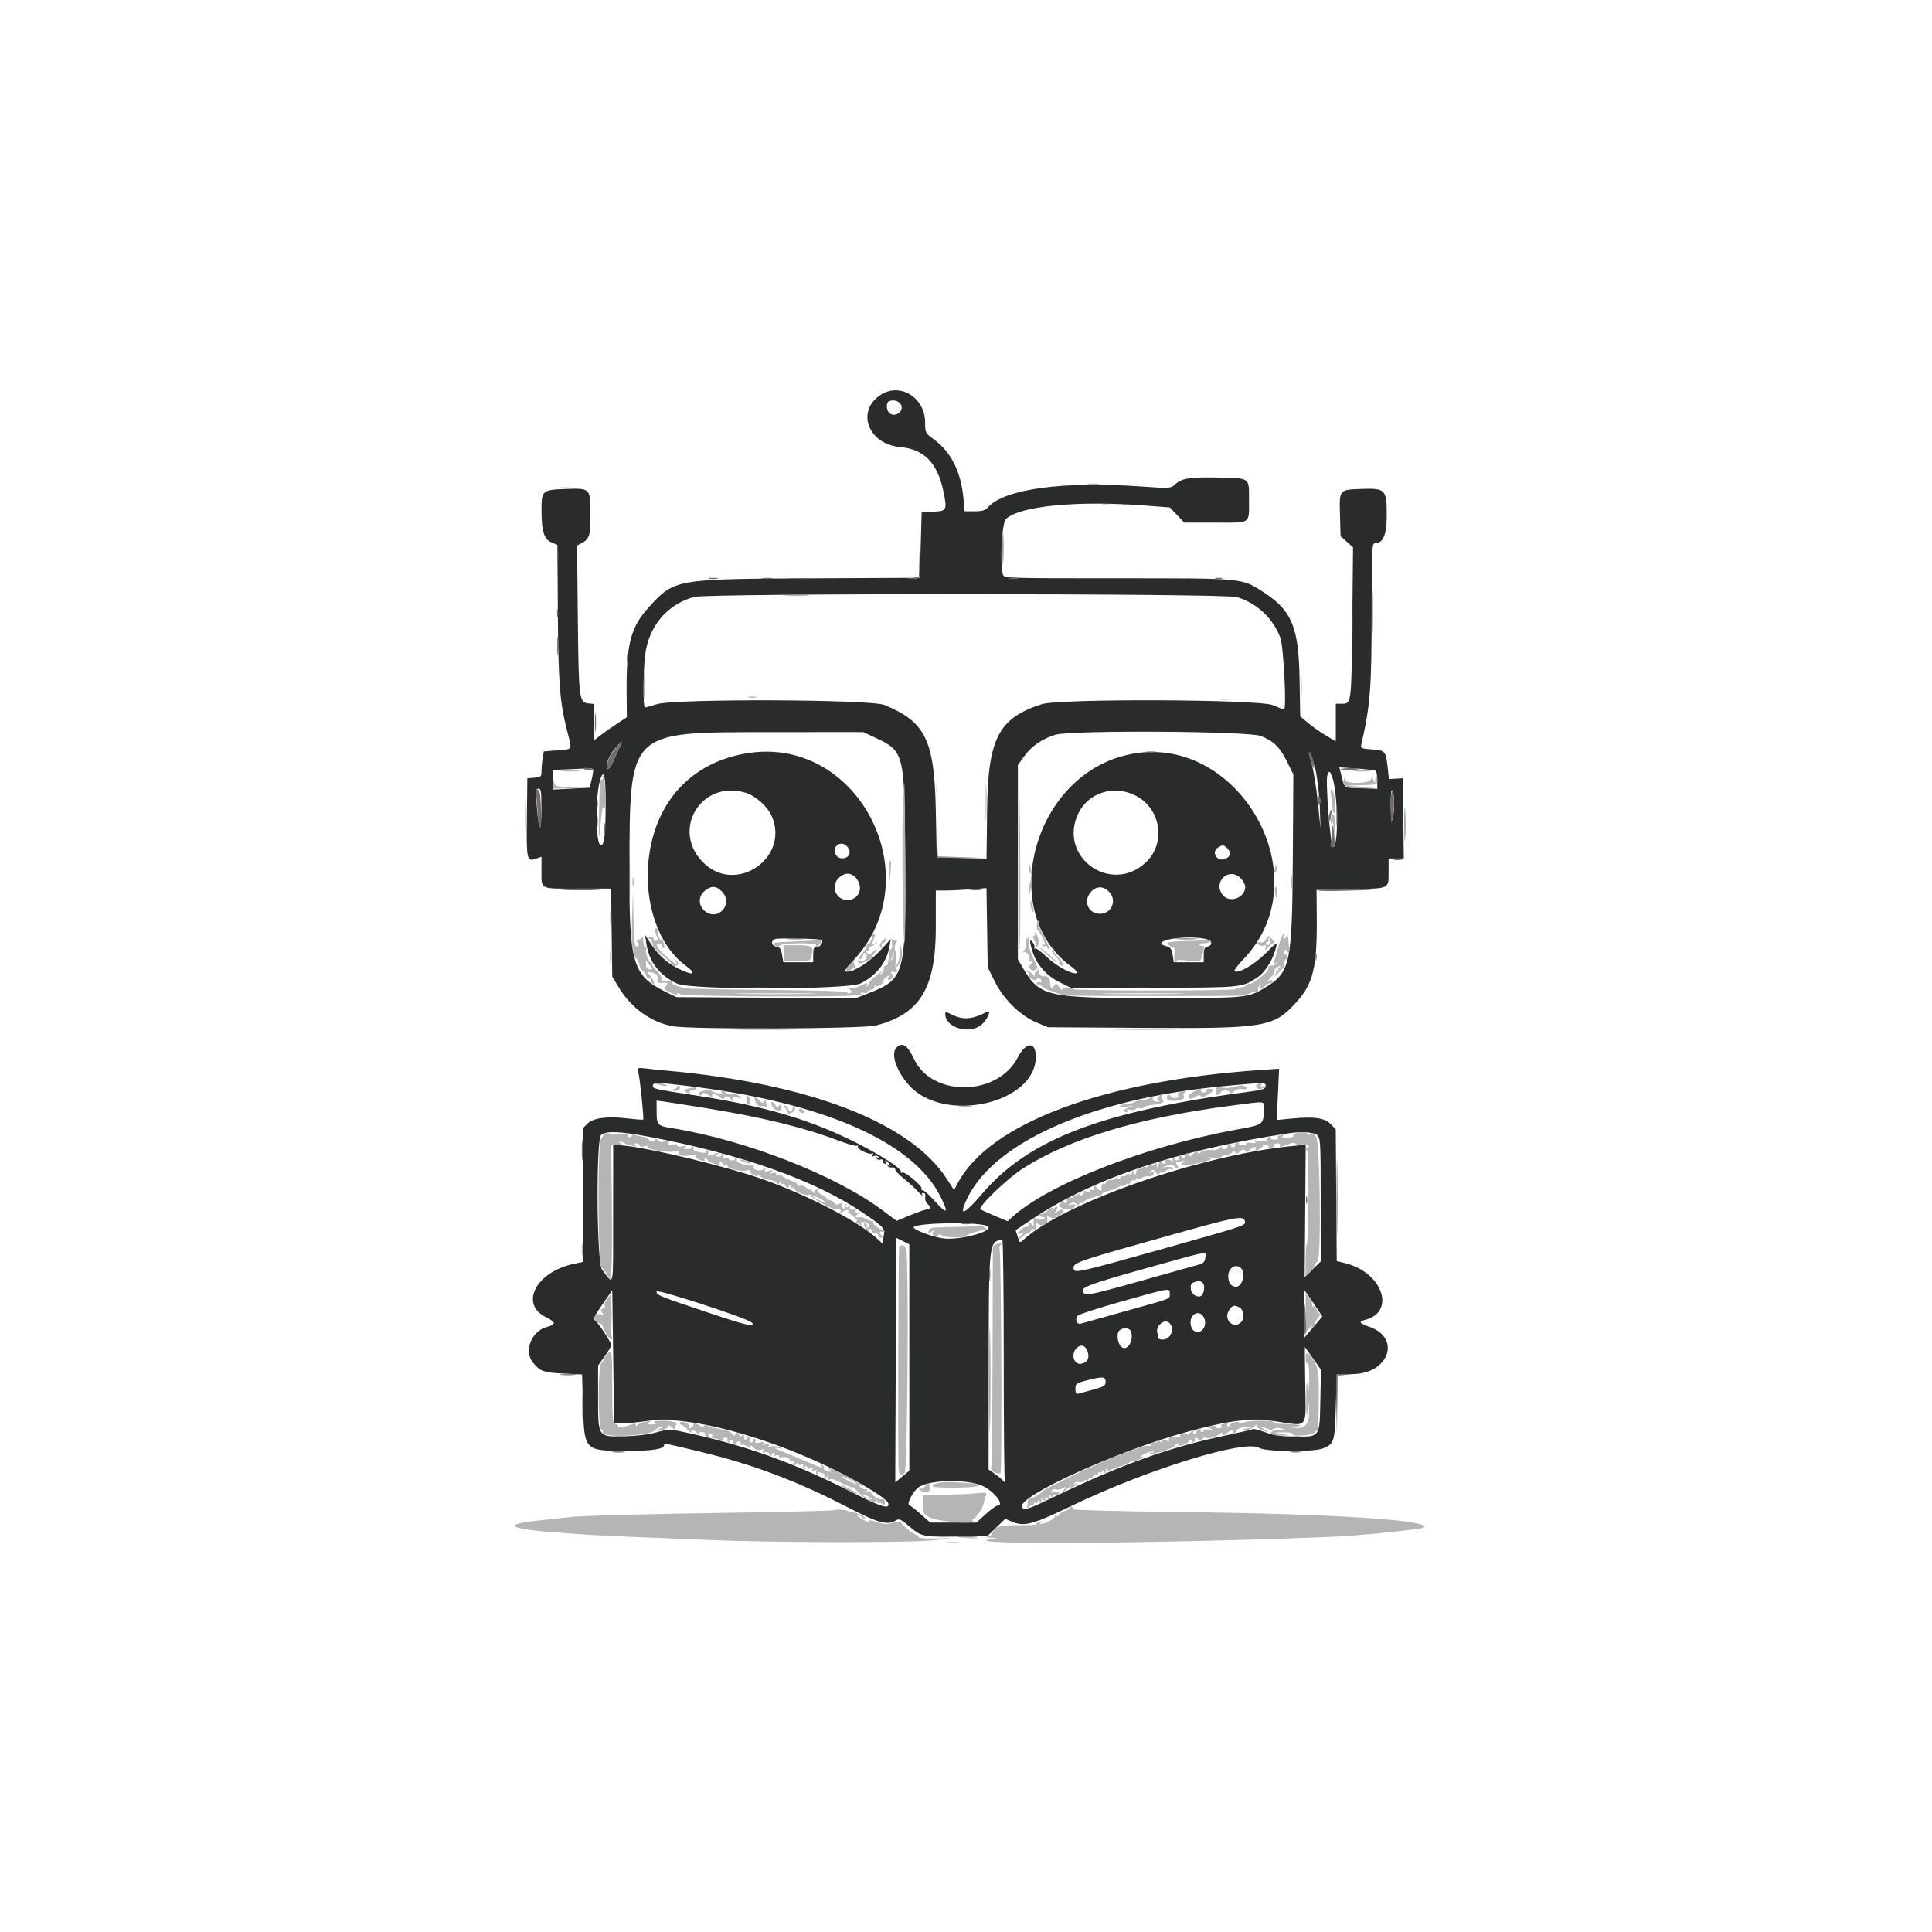 <svg id="svg" version="1.1" xmlns="http://www.w3.org/2000/svg" xmlns:xlink="http://www.w3.org/1999/xlink" width="400" height="400" viewBox="0, 0, 400,400"><g id="svgg"><path id="path0" d="M182.516 81.639 C 177.111 84.934,179.619 91.972,186.407 92.558 C 191.241 92.975,194.064 95.819,195.264 101.484 C 196.141 105.621,196.058 105.805,193.262 105.938 L 190.820 106.055 190.625 112.839 L 190.430 119.624 167.578 119.734 C 139.994 119.866,139.608 119.934,134.456 125.572 C 130.537 129.860,129.646 133.277,129.734 143.682 L 129.775 148.497 127.803 149.796 C 126.718 150.510,125.204 151.572,124.439 152.156 L 123.047 153.218 123.047 149.485 L 123.047 145.753 121.803 145.630 C 119.905 145.443,119.806 144.637,119.633 128.056 L 119.475 112.948 120.382 112.465 C 122.034 111.585,122.240 110.935,122.253 106.571 C 122.270 101.088,122.241 101.058,117.184 101.235 C 112.254 101.407,112.109 101.533,112.112 105.614 C 112.115 109.991,112.625 111.645,114.174 112.296 L 115.403 112.813 115.492 126.554 C 115.586 141.271,115.899 145.348,117.379 151.159 C 118.488 155.514,118.710 155.061,115.323 155.345 L 112.585 155.575 112.351 156.987 C 112.223 157.763,112.116 158.959,112.114 159.644 C 112.110 160.801,112.005 160.899,110.645 161.012 L 109.180 161.133 109.084 169.141 C 108.977 178.000,109.070 178.444,110.896 177.808 L 112.109 177.384 112.109 180.066 C 112.109 184.272,111.563 183.984,119.547 183.984 L 126.511 183.984 126.634 193.083 L 126.758 202.182 128.125 204.454 C 130.660 208.667,134.788 211.641,139.248 212.465 C 143.065 213.171,178.570 213.037,181.375 212.307 C 190.511 209.927,193.750 204.593,193.750 191.931 L 193.750 184.375 195.801 184.373 C 196.929 184.371,199.289 184.258,201.045 184.122 L 204.239 183.873 204.366 192.056 L 204.492 200.240 205.956 203.199 C 207.799 206.926,211.281 210.332,214.672 211.726 L 216.992 212.679 236.669 212.808 C 261.835 212.973,263.671 212.673,268.271 207.640 C 271.896 203.673,272.707 200.357,272.622 189.844 L 272.576 184.180 279.728 184.073 C 287.898 183.951,287.485 184.147,287.494 180.371 L 287.500 177.734 289.070 177.734 L 290.641 177.734 290.535 169.434 L 290.430 161.133 288.994 161.215 L 287.559 161.298 287.295 158.831 C 286.941 155.526,286.790 155.357,284.020 155.156 C 281.839 154.999,281.664 154.918,281.841 154.153 C 283.717 145.993,283.984 142.520,283.984 126.326 C 283.984 114.116,284.055 112.500,284.588 112.500 C 286.365 112.500,287.109 110.774,287.109 106.658 C 287.109 101.299,286.863 101.048,281.785 101.233 C 277.217 101.399,277.274 101.326,277.432 106.777 L 277.554 111.015 278.844 112.168 L 280.134 113.320 279.975 128.633 C 279.798 145.685,279.796 145.703,277.884 145.703 L 276.563 145.703 276.563 149.599 L 276.563 153.495 274.572 152.321 C 273.477 151.676,271.819 150.511,270.889 149.733 L 269.197 148.319 269.059 140.468 C 268.872 129.819,267.437 126.383,261.607 122.615 C 257.030 119.656,257.767 119.727,231.368 119.727 C 208.183 119.727,207.850 119.716,207.643 118.945 C 206.980 116.479,207.426 108.230,208.265 107.449 C 211.194 104.719,223.196 103.582,237.409 104.687 L 242.201 105.060 243.697 106.632 L 245.192 108.203 251.656 108.203 C 259.187 108.203,258.594 108.622,258.594 103.302 C 258.594 98.790,258.912 98.997,251.758 98.869 C 246.094 98.767,244.619 99.030,243.152 100.404 C 242.401 101.108,242.039 101.125,236.316 100.724 C 220.049 99.584,207.976 101.221,204.529 105.036 C 203.954 105.673,203.324 105.859,201.753 105.859 L 199.722 105.859 199.476 103.215 C 198.960 97.663,196.918 93.580,193.356 90.976 C 191.568 89.669,191.539 89.614,191.538 87.452 C 191.535 82.433,186.517 79.199,182.516 81.639 M186.482 83.691 C 187.331 85.046,185.410 86.568,184.161 85.531 C 183.466 84.954,183.414 83.343,184.082 83.064 C 184.946 82.703,186.041 82.989,186.482 83.691 M256.081 123.619 C 260.199 124.842,263.593 128.015,265.079 132.031 C 265.746 133.833,266.415 146.875,265.840 146.875 C 265.694 146.875,264.663 146.479,263.549 145.996 C 260.739 144.777,219.365 144.604,215.667 145.796 C 206.757 148.669,204.558 152.894,204.377 167.492 L 204.249 177.757 199.097 177.648 L 193.945 177.539 193.743 167.578 C 193.451 153.224,191.589 149.437,183.118 145.963 C 180.211 144.771,139.594 144.631,135.964 145.801 C 134.797 146.177,133.699 146.484,133.523 146.484 C 133.113 146.484,133.139 139.326,133.563 135.672 C 134.254 129.711,138.140 125.086,143.722 123.581 C 146.610 122.802,253.454 122.839,256.081 123.619 M180.859 152.567 C 187.280 155.545,187.282 155.553,187.420 177.866 C 187.568 201.806,187.324 202.703,179.873 205.614 L 177.148 206.678 158.594 206.562 L 140.039 206.445 137.811 205.351 C 131.012 202.012,130.262 199.502,130.318 180.273 C 130.404 151.020,129.810 151.607,159.375 151.585 L 178.711 151.570 180.859 152.567 M261.021 152.372 C 263.708 153.425,264.998 154.697,266.526 157.801 L 267.773 160.336 267.660 177.922 C 267.518 199.733,267.158 201.351,261.724 204.594 C 258.350 206.609,258.044 206.636,239.006 206.638 C 216.725 206.641,215.253 206.307,211.814 200.455 L 210.742 198.633 210.742 178.516 L 210.742 158.398 212.106 156.504 C 213.551 154.496,215.765 152.975,218.471 152.129 C 221.616 151.146,258.429 151.356,261.021 152.372 M128.543 154.199 C 128.339 154.575,127.718 155.924,127.163 157.197 C 126.461 158.805,126.028 159.387,125.745 159.104 C 125.202 158.561,126.265 156.017,127.633 154.590 C 128.826 153.344,129.060 153.244,128.543 154.199 M155.439 155.842 C 144.563 157.293,136.954 164.368,134.743 175.086 C 132.702 184.977,135.700 195.329,141.931 199.903 C 144.386 201.705,143.576 202.102,140.539 200.585 C 138.078 199.356,136.244 197.701,134.697 195.313 L 133.559 193.555 133.813 195.313 C 134.366 199.134,136.551 201.984,140.215 203.661 C 143.103 204.982,175.465 204.937,178.164 203.607 C 181.452 201.987,183.569 199.278,184.163 195.932 L 184.434 194.403 182.385 196.646 C 180.192 199.045,176.947 201.162,175.454 201.168 C 174.645 201.171,174.815 200.872,176.937 198.556 C 192.474 181.601,177.994 152.832,155.439 155.842 M272.321 159.245 C 272.747 160.996,273.139 164.311,273.238 166.992 L 273.410 171.680 272.861 166.211 C 272.559 163.203,271.969 159.540,271.550 158.070 C 271.131 156.600,270.966 155.575,271.182 155.792 C 271.399 156.009,271.912 157.563,272.321 159.245 M232.172 156.601 C 213.470 161.954,206.837 188.967,221.536 199.916 C 222.784 200.845,223.272 201.411,222.892 201.490 C 221.791 201.719,218.763 200.056,216.664 198.071 C 215.517 196.986,214.434 196.229,214.258 196.389 C 214.081 196.549,214.038 196.502,214.161 196.285 C 214.283 196.068,214.136 195.551,213.833 195.136 C 213.077 194.102,213.100 195.033,213.888 197.346 C 214.738 199.839,216.820 202.107,219.435 203.386 L 221.662 204.475 238.663 204.484 C 257.103 204.493,257.209 204.482,260.420 202.289 C 262.037 201.184,263.675 198.474,264.232 195.981 C 264.446 195.025,264.176 195.197,262.023 197.383 C 259.705 199.737,256.254 201.697,255.593 201.036 C 255.456 200.899,256.320 199.764,257.512 198.515 C 274.153 181.068,255.351 149.967,232.172 156.601 M122.776 159.277 C 122.867 159.438,122.745 160.361,122.506 161.328 L 122.070 163.086 118.261 163.281 L 114.451 163.477 114.452 161.442 L 114.453 159.407 117.676 159.275 C 119.448 159.203,121.284 159.108,121.754 159.064 C 122.225 159.020,122.685 159.116,122.776 159.277 M284.800 159.592 C 284.996 159.713,285.156 160.599,285.156 161.562 L 285.156 163.312 281.765 163.199 C 278.020 163.074,278.418 163.379,277.580 159.999 L 277.299 158.864 280.871 159.118 C 282.836 159.257,284.604 159.470,284.800 159.592 M275.767 160.705 C 277.012 163.981,277.196 175.391,276.003 175.391 C 275.457 175.391,274.376 161.609,274.830 160.427 C 275.170 159.540,275.344 159.592,275.767 160.705 M125.386 166.332 C 125.381 172.784,125.129 175.000,124.398 175.000 C 123.296 175.000,123.198 164.796,124.269 161.422 C 125.031 159.019,125.391 160.600,125.386 166.332 M112.085 167.676 C 112.056 172.749,111.572 172.348,111.140 166.895 C 110.889 163.718,110.930 163.281,111.482 163.281 C 112.022 163.281,112.106 163.891,112.085 167.676 M288.637 166.016 C 288.580 170.346,287.989 171.348,287.945 167.188 C 287.916 164.411,288.025 163.275,288.281 163.672 C 288.490 163.994,288.650 165.049,288.637 166.016 M154.352 164.125 C 156.447 164.753,158.927 166.989,159.808 169.045 C 163.437 177.510,152.661 185.098,145.884 178.851 C 138.695 172.225,144.969 161.314,154.352 164.125 M235.203 164.763 C 240.456 167.508,241.445 174.747,237.103 178.670 C 229.842 185.230,219.079 177.368,223.201 168.516 C 225.267 164.078,230.663 162.391,235.203 164.763 M175.545 175.451 C 175.970 176.057,176.027 176.495,175.749 177.014 C 175.240 177.964,173.576 177.942,173.061 176.979 C 172.072 175.131,174.343 173.734,175.545 175.451 M254.074 175.614 C 254.958 176.498,254.830 177.295,253.723 177.800 C 252.001 178.584,250.624 176.366,252.246 175.422 C 253.172 174.882,253.362 174.902,254.074 175.614 M177.315 181.889 C 178.863 183.857,177.808 186.328,175.419 186.328 C 173.059 186.328,171.930 183.504,173.615 181.818 C 174.874 180.559,176.291 180.586,177.315 181.889 M256.854 181.818 C 257.381 182.346,257.813 183.145,257.813 183.594 C 257.813 185.896,254.560 187.087,253.153 185.299 C 251.024 182.592,254.427 179.391,256.854 181.818 M149.432 184.553 C 151.951 187.072,148.744 190.841,145.951 188.644 C 144.528 187.524,144.528 185.523,145.951 184.403 C 147.303 183.340,148.260 183.381,149.432 184.553 M229.785 184.826 C 231.272 186.583,230.047 189.193,227.734 189.193 C 225.201 189.193,224.149 186.362,225.996 184.515 C 227.152 183.359,228.648 183.482,229.785 184.826 M170.145 194.625 C 170.551 195.030,169.794 196.094,169.099 196.094 C 168.497 196.094,168.359 196.384,168.359 197.656 L 168.359 199.219 165.269 199.219 L 162.178 199.219 161.918 197.679 C 161.719 196.501,161.460 196.112,160.813 196.019 C 159.626 195.849,159.484 194.643,160.622 194.394 C 161.693 194.159,169.878 194.357,170.145 194.625 M249.561 194.385 C 250.936 194.660,251.212 195.664,250.000 195.981 C 249.388 196.141,249.219 196.513,249.219 197.702 L 249.219 199.219 246.128 199.219 L 243.037 199.219 242.779 197.691 C 242.579 196.507,242.308 196.111,241.573 195.926 C 237.563 194.920,245.030 193.479,249.561 194.385 M195.703 209.945 C 195.703 212.803,200.803 214.267,203.257 212.113 C 204.451 211.064,205.350 208.969,204.395 209.461 C 201.179 211.116,199.335 211.233,196.834 209.940 C 195.828 209.419,195.703 209.420,195.703 209.945 M185.625 216.875 C 184.337 218.163,185.581 221.830,188.310 224.791 C 195.626 232.728,214.453 228.423,214.453 218.813 C 214.453 215.560,212.416 215.634,210.706 218.948 C 206.544 227.010,192.987 227.211,189.247 219.266 C 187.888 216.380,186.823 215.677,185.625 216.875 M132.153 221.929 C 132.499 223.321,133.354 231.622,133.169 231.785 C 133.080 231.863,131.606 231.760,129.892 231.555 C 125.745 231.059,122.821 231.441,121.627 232.634 L 120.703 233.558 120.703 247.411 L 120.703 261.263 118.737 261.685 C 110.923 263.361,107.503 270.027,113.069 272.731 C 115.114 273.725,115.162 274.233,113.255 274.721 C 110.077 275.533,108.406 279.654,110.290 282.031 C 111.773 283.902,112.505 284.176,116.543 284.375 L 120.508 284.570 120.703 291.250 C 120.969 300.357,121.003 300.391,129.845 300.391 C 135.204 300.391,137.500 300.018,137.500 299.149 C 137.500 298.761,137.451 298.752,144.922 300.549 C 155.951 303.202,165.004 306.616,175.679 312.149 C 181.842 315.343,183.777 315.858,185.521 314.769 C 186.164 314.368,186.560 314.556,188.434 316.157 C 190.864 318.234,191.266 318.297,200.586 318.059 L 204.492 317.959 206.309 316.210 L 208.125 314.460 209.617 315.084 C 212.060 316.104,213.854 315.620,221.779 311.803 C 237.614 304.175,257.913 297.915,260.762 299.781 C 262.003 300.595,272.041 300.658,273.938 299.865 C 276.241 298.903,276.349 298.548,276.563 291.250 L 276.758 284.570 280.265 284.483 C 287.587 284.299,290.070 277.029,283.596 274.730 C 281.415 273.955,281.192 273.635,282.590 273.284 C 289.049 271.663,286.286 263.512,278.614 261.555 L 276.758 261.082 276.655 247.452 L 276.552 233.821 275.537 232.761 C 274.284 231.453,272.185 231.136,267.619 231.566 L 264.339 231.874 264.580 226.572 L 264.821 221.270 260.633 221.559 C 228.291 223.793,204.829 232.607,198.274 244.985 L 197.524 246.401 195.994 244.034 C 188.495 232.432,167.611 224.345,138.281 221.688 C 136.885 221.561,134.883 221.356,133.833 221.232 C 131.979 221.012,131.931 221.032,132.153 221.929 M141.992 224.781 C 170.165 228.122,188.998 236.313,194.696 247.702 C 196.497 251.301,196.154 251.568,193.500 248.633 C 192.334 247.344,191.197 246.337,190.973 246.396 C 190.750 246.455,190.669 246.338,190.794 246.136 C 191.106 245.631,187.427 242.532,186.796 242.769 C 186.516 242.874,186.381 242.809,186.495 242.624 C 186.959 241.873,179.795 237.576,173.235 234.670 C 165.020 231.032,156.209 228.659,143.945 226.781 C 135.299 225.457,135.156 225.424,135.156 224.774 C 135.156 224.075,136.042 224.076,141.992 224.781 M262.035 224.901 C 261.936 225.415,261.329 225.658,259.565 225.889 C 228.390 229.973,213.114 235.741,203.381 247.102 C 199.797 251.285,198.620 251.918,199.836 249.008 C 204.952 236.763,225.559 227.489,253.516 224.848 C 261.690 224.076,262.194 224.079,262.035 224.901 M145.703 229.353 C 157.677 231.285,166.119 233.337,173.468 236.103 C 175.458 236.852,177.259 237.357,177.470 237.227 C 177.682 237.096,177.748 237.163,177.616 237.375 C 177.315 237.863,179.983 239.168,180.556 238.813 C 180.829 238.645,180.866 238.736,180.660 239.069 C 180.429 239.442,180.518 239.518,180.978 239.341 C 181.329 239.207,181.736 239.292,181.884 239.531 C 182.057 239.812,181.972 239.853,181.641 239.648 C 181.292 239.433,181.223 239.484,181.424 239.810 C 181.587 240.073,181.963 240.194,182.261 240.080 C 182.559 239.965,182.761 240.063,182.710 240.297 C 182.659 240.531,182.861 240.811,183.160 240.920 C 183.492 241.041,183.597 240.946,183.430 240.676 C 183.012 239.999,183.431 240.152,184.034 240.895 C 184.491 241.458,184.489 241.507,184.022 241.226 C 183.645 240.998,183.562 241.039,183.758 241.356 C 183.915 241.610,184.334 241.769,184.689 241.710 C 185.044 241.650,185.338 241.826,185.343 242.100 C 185.348 242.374,186.125 243.210,187.071 243.958 C 188.016 244.707,189.398 245.977,190.142 246.781 C 190.885 247.584,191.301 247.964,191.065 247.624 C 190.738 247.151,190.765 247.005,191.179 247.005 C 191.526 247.005,191.665 247.317,191.565 247.870 C 191.479 248.345,191.671 248.952,191.993 249.219 C 192.753 249.850,192.740 250.391,191.965 250.391 C 191.628 250.391,190.067 250.926,188.496 251.580 L 185.640 252.768 182.566 250.475 C 172.879 243.248,154.206 235.982,139.134 233.574 C 136.104 233.090,135.951 232.922,135.943 230.048 L 135.938 227.870 137.207 228.028 C 137.905 228.116,141.729 228.712,145.703 229.353 M261.680 229.590 C 261.592 232.893,261.651 232.848,256.044 233.865 C 237.153 237.292,216.988 245.168,209.490 252.047 L 208.629 252.837 205.975 251.739 C 204.515 251.135,203.168 250.512,202.982 250.354 C 202.435 249.888,208.543 244.007,211.664 241.994 C 221.304 235.779,235.578 231.449,254.688 228.942 C 262.382 227.933,261.725 227.872,261.680 229.590 M134.282 235.334 C 153.311 238.920,168.525 244.286,178.327 250.870 C 183.004 254.011,183.240 254.272,182.953 255.978 L 182.704 257.464 181.684 256.511 C 177.406 252.517,164.836 246.232,155.078 243.208 C 145.660 240.289,131.581 237.109,128.074 237.109 L 126.953 237.109 126.940 251.465 C 126.926 267.492,127.195 266.171,124.626 262.829 C 123.535 261.409,123.367 236.064,124.442 234.989 C 125.327 234.104,128.308 234.208,134.282 235.334 M272.723 235.021 C 273.387 235.623,273.438 236.562,273.438 248.417 L 273.438 261.165 271.777 262.795 L 270.117 264.425 270.225 250.716 L 270.332 237.006 267.490 237.282 C 248.645 239.106,220.322 248.984,211.907 256.668 C 211.132 257.376,211.111 257.365,210.696 256.039 L 210.273 254.689 213.814 252.333 C 226.490 243.897,243.754 238.129,266.797 234.630 C 269.448 234.227,272.034 234.398,272.723 235.021 M257.739 252.828 C 257.914 253.751,258.240 253.643,240.002 258.769 C 222.871 263.584,222.266 263.713,222.266 262.523 C 222.266 261.373,223.025 261.121,244.727 255.049 C 255.947 251.910,257.515 251.642,257.739 252.828 M204.250 253.784 C 206.627 254.736,198.421 256.993,194.939 256.346 C 192.379 255.870,188.799 254.430,189.193 254.036 C 190.078 253.152,202.166 252.949,204.250 253.784 M188.265 281.055 L 188.267 304.492 186.809 305.702 L 185.352 306.912 185.455 281.592 L 185.558 256.272 186.910 256.945 L 188.262 257.617 188.265 281.055 M207.813 281.218 C 207.813 294.736,207.915 306.117,208.040 306.511 C 208.240 307.143,208.206 307.156,207.747 306.626 C 207.461 306.296,206.653 305.623,205.952 305.131 L 204.677 304.236 204.693 284.442 C 204.717 256.836,204.691 257.083,207.520 256.682 C 207.681 256.659,207.813 267.700,207.813 281.218 M249.538 260.437 C 249.444 261.239,249.128 261.575,248.242 261.814 C 247.598 261.987,242.075 263.537,235.969 265.258 C 225.002 268.349,224.254 268.466,224.225 267.100 C 224.209 266.362,226.989 265.435,240.234 261.757 C 250.509 258.904,249.703 259.018,249.538 260.437 M256.953 262.578 C 257.966 263.591,257.210 266.406,255.924 266.406 C 254.883 266.406,254.297 265.612,254.297 264.199 C 254.297 262.478,255.884 261.509,256.953 262.578 M249.053 267.837 C 248.601 269.014,246.693 268.306,246.559 266.912 C 246.450 265.785,246.567 265.626,247.730 265.321 C 249.077 264.969,249.699 266.153,249.053 267.837 M155.587 273.790 C 156.737 274.940,154.696 274.473,146.389 271.683 C 136.156 268.245,135.938 268.155,135.938 267.381 C 135.938 266.796,154.719 272.922,155.587 273.790 M242.188 267.969 C 242.188 268.957,242.680 268.770,233.002 271.462 C 228.279 272.776,224.127 273.938,223.777 274.046 C 222.939 274.304,222.469 273.066,223.147 272.388 C 223.433 272.103,227.351 270.830,231.853 269.561 C 242.681 266.508,242.188 266.584,242.188 267.969 M128.906 294.700 C 129.873 294.686,132.257 294.447,134.203 294.170 C 141.403 293.146,155.009 296.362,168.359 302.243 C 175.653 305.456,183.523 310.007,183.899 311.230 C 184.311 312.570,182.395 311.998,176.609 309.056 C 164.152 302.722,153.896 299.067,141.003 296.368 C 138.702 295.887,138.204 295.904,135.925 296.550 C 134.392 296.985,131.811 297.305,129.364 297.364 C 123.729 297.500,123.828 297.646,123.828 289.164 L 123.828 282.710 125.195 280.807 C 125.947 279.761,126.563 278.715,126.563 278.483 C 126.563 277.962,124.002 274.068,123.247 273.442 C 122.784 273.057,123.025 272.506,124.726 270.059 L 126.758 267.136 126.953 280.931 L 127.148 294.727 128.906 294.700 M271.987 269.878 L 273.776 272.569 271.999 274.663 C 271.022 275.815,270.155 276.831,270.072 276.921 C 269.989 277.010,269.922 274.857,269.922 272.135 C 269.922 269.414,269.984 267.188,270.060 267.188 C 270.136 267.188,271.003 268.398,271.987 269.878 M256.666 270.717 C 257.523 271.175,257.696 273.007,256.953 273.750 C 255.389 275.314,253.211 273.190,254.446 271.305 C 255.161 270.213,255.538 270.113,256.666 270.717 M249.290 272.852 C 250.158 274.757,248.326 276.686,246.953 275.313 C 246.695 275.055,246.484 274.387,246.484 273.828 C 246.484 271.829,248.504 271.126,249.290 272.852 M242.109 273.906 C 243.292 275.089,242.395 277.344,240.742 277.344 C 240.248 277.344,239.841 277.212,239.838 277.051 C 239.835 276.890,239.731 276.379,239.607 275.915 C 239.221 274.477,241.140 272.937,242.109 273.906 M234.138 275.618 C 234.851 277.476,233.402 279.882,232.181 278.868 C 231.432 278.247,231.109 276.226,231.654 275.570 C 232.283 274.812,233.840 274.842,234.138 275.618 M225.172 279.810 C 225.643 281.147,225.105 282.170,223.832 282.358 C 222.303 282.584,221.661 280.348,222.899 279.110 C 223.780 278.229,224.718 278.518,225.172 279.810 M271.845 281.253 L 273.491 283.599 273.367 289.834 C 273.210 297.690,273.362 297.474,268.033 297.419 C 265.152 297.389,263.664 297.173,261.962 296.536 C 260.723 296.072,259.570 295.778,259.400 295.883 C 259.231 295.987,256.507 296.619,253.348 297.286 C 242.095 299.662,232.318 303.165,218.626 309.727 C 212.532 312.647,211.931 312.836,211.590 311.947 C 210.755 309.772,231.544 300.332,245.622 296.494 C 254.866 293.973,258.951 293.507,264.543 294.334 C 270.903 295.274,270.380 295.973,270.238 286.722 C 270.171 282.423,270.136 278.906,270.158 278.906 C 270.181 278.906,270.940 279.962,271.845 281.253 M228.906 286.081 C 228.906 286.885,228.586 287.094,226.465 287.670 C 225.122 288.035,223.716 288.422,223.340 288.529 C 222.799 288.684,222.656 288.483,222.656 287.568 C 222.656 286.490,222.807 286.373,224.902 285.823 C 228.265 284.941,228.906 284.982,228.906 286.081 M203.948 307.895 C 206.298 309.275,207.946 311.719,206.527 311.719 C 206.249 311.719,205.150 312.509,204.085 313.475 L 202.148 315.231 197.376 315.233 L 192.604 315.234 190.676 313.522 C 189.615 312.580,188.532 311.737,188.270 311.650 C 187.594 311.425,189.121 308.561,190.300 307.843 C 192.968 306.217,201.143 306.248,203.948 307.895 " stroke="none" fill="#2a2b2b" fill-rule="evenodd"></path><path id="path1" d="M225.300 100.283 C 226.002 100.370,227.057 100.368,227.644 100.279 C 228.231 100.190,227.656 100.119,226.367 100.121 C 225.078 100.123,224.598 100.196,225.300 100.283 M116.119 101.062 C 116.712 101.151,117.591 101.149,118.072 101.056 C 118.552 100.964,118.066 100.890,116.992 100.893 C 115.918 100.896,115.525 100.972,116.119 101.062 M228.223 104.566 C 228.599 104.664,229.214 104.664,229.590 104.566 C 229.966 104.468,229.658 104.388,228.906 104.388 C 228.154 104.388,227.847 104.468,228.223 104.566 M279.857 128.320 C 279.857 133.691,279.912 135.943,279.979 133.324 C 280.047 130.704,280.047 126.310,279.980 123.558 C 279.912 120.806,279.857 122.949,279.857 128.320 M284.147 126.758 C 284.148 130.840,284.205 132.457,284.276 130.351 C 284.346 128.245,284.346 124.905,284.275 122.929 C 284.204 120.953,284.147 122.676,284.147 126.758 M162.598 123.336 C 163.833 123.413,165.854 123.413,167.090 123.336 C 168.325 123.258,167.314 123.195,164.844 123.195 C 162.373 123.195,161.362 123.258,162.598 123.336 M154.985 144.417 C 155.471 144.510,156.174 144.507,156.548 144.409 C 156.921 144.311,156.523 144.235,155.664 144.239 C 154.805 144.243,154.499 144.323,154.985 144.417 M252.441 144.811 C 253.032 144.901,253.999 144.901,254.590 144.811 C 255.181 144.722,254.697 144.648,253.516 144.648 C 252.334 144.648,251.851 144.722,252.441 144.811 M116.516 159.663 C 117.543 159.743,119.125 159.742,120.031 159.660 C 120.938 159.579,120.098 159.512,118.164 159.514 C 116.230 159.515,115.489 159.582,116.516 159.663 M280.381 159.662 C 281.300 159.744,282.706 159.743,283.506 159.659 C 284.306 159.575,283.555 159.507,281.836 159.509 C 280.117 159.510,279.463 159.579,280.381 159.662 M204.064 166.211 C 204.065 169.648,204.125 171.002,204.197 169.220 C 204.270 167.437,204.269 164.625,204.196 162.970 C 204.123 161.315,204.064 162.773,204.064 166.211 M124.767 160.877 C 124.921 161.125,124.889 161.328,124.698 161.328 C 124.201 161.328,124.169 161.651,124.021 168.164 C 123.880 174.376,124.003 174.833,124.441 169.727 C 124.631 167.512,124.804 166.829,125.034 167.383 C 125.236 167.870,125.345 166.800,125.323 164.542 C 125.303 162.536,125.109 160.810,124.888 160.673 C 124.659 160.531,124.608 160.618,124.767 160.877 M284.738 161.426 C 284.712 162.261,284.695 162.266,284.389 161.523 C 284.111 160.847,284.033 160.827,283.809 161.375 C 283.423 162.315,278.529 162.329,278.485 161.390 C 278.467 161.020,278.373 160.942,278.264 161.209 C 277.680 162.645,278.854 163.283,281.947 163.210 L 284.961 163.138 281.836 162.891 L 278.711 162.643 281.934 162.572 C 285.092 162.501,285.156 162.480,285.156 161.523 C 285.156 160.309,284.776 160.220,284.738 161.426 M114.506 162.207 L 114.453 163.281 117.871 163.202 L 121.289 163.122 118.092 162.991 C 115.153 162.870,114.880 162.790,114.727 161.996 C 114.587 161.275,114.551 161.309,114.506 162.207 M186.967 166.113 C 186.665 171.244,186.900 194.843,187.257 195.200 C 187.406 195.349,187.478 187.964,187.416 178.790 C 187.355 169.616,187.282 162.110,187.254 162.110 C 187.226 162.109,187.097 163.911,186.967 166.113 M193.849 163.477 C 193.853 164.336,193.933 164.642,194.026 164.156 C 194.120 163.670,194.116 162.967,194.018 162.593 C 193.921 162.220,193.844 162.617,193.849 163.477 M275.628 165.039 C 275.783 166.113,275.919 167.300,275.930 167.676 C 275.940 168.052,276.088 168.359,276.258 168.359 C 276.733 168.359,276.330 164.064,275.807 163.544 C 275.452 163.192,275.411 163.539,275.628 165.039 M210.937 180.156 C 210.830 189.330,210.876 196.703,211.040 196.539 C 211.203 196.375,211.291 188.869,211.235 179.859 L 211.132 163.477 210.937 180.156 M275.537 169.323 C 275.416 169.638,275.408 170.122,275.518 170.397 C 275.639 170.699,275.758 170.587,275.816 170.117 C 275.869 169.688,276.029 170.391,276.172 171.680 L 276.431 174.023 276.497 171.387 C 276.558 168.914,276.085 167.896,275.537 169.323 M184.143 178.666 C 184.029 178.964,183.994 179.975,184.066 180.912 C 184.192 182.562,184.203 182.545,184.383 180.371 C 184.573 178.090,184.517 177.692,184.143 178.666 M212.957 179.102 C 212.951 179.531,213.097 180.234,213.281 180.664 C 213.709 181.659,213.709 180.632,213.281 179.297 C 213.030 178.512,212.966 178.474,212.957 179.102 M264.108 179.167 C 264.083 179.418,263.949 179.946,263.810 180.339 C 263.614 180.894,263.666 180.955,264.042 180.608 C 264.308 180.362,264.442 179.835,264.340 179.436 C 264.237 179.037,264.133 178.916,264.108 179.167 M267.309 182.617 C 267.311 183.906,267.384 184.387,267.471 183.684 C 267.558 182.982,267.556 181.928,267.467 181.341 C 267.377 180.754,267.306 181.328,267.309 182.617 M130.958 182.617 C 130.962 183.477,131.042 183.782,131.136 183.296 C 131.229 182.810,131.226 182.107,131.128 181.734 C 131.030 181.360,130.954 181.758,130.958 182.617 M213.153 183.160 C 213.009 183.882,212.910 184.846,212.933 185.303 C 212.957 185.759,213.132 185.342,213.322 184.375 C 213.512 183.408,213.611 182.444,213.542 182.233 C 213.472 182.021,213.297 182.439,213.153 183.160 M263.979 184.766 C 264.074 185.410,264.219 185.938,264.302 185.938 C 264.385 185.938,264.453 185.410,264.453 184.766 C 264.453 184.121,264.308 183.594,264.130 183.594 C 263.953 183.594,263.885 184.121,263.979 184.766 M130.858 190.353 C 130.751 193.533,130.805 196.275,130.977 196.447 C 131.149 196.618,131.318 197.136,131.353 197.598 C 131.388 198.060,131.543 198.438,131.697 198.438 C 131.958 198.438,132.325 199.267,132.476 200.195 C 132.511 200.410,132.821 200.791,133.164 201.043 C 133.508 201.294,133.797 201.733,133.807 202.019 C 133.817 202.305,134.036 202.495,134.295 202.441 C 134.554 202.388,134.766 202.597,134.766 202.907 C 134.766 203.216,134.926 203.569,135.122 203.690 C 135.740 204.072,135.343 202.807,134.580 201.964 C 133.865 201.174,133.865 201.159,134.600 201.273 C 135.824 201.463,136.290 201.920,136.126 202.768 C 136.006 203.392,136.161 203.552,136.834 203.498 C 138.236 203.386,138.403 203.484,137.883 204.111 C 137.315 204.795,137.289 204.761,138.965 205.574 C 139.716 205.939,140.234 206.023,140.234 205.782 C 140.234 205.522,140.437 205.542,140.790 205.835 C 141.385 206.328,175.801 206.518,177.061 206.034 C 177.411 205.900,177.908 205.921,178.167 206.080 C 178.484 206.277,178.534 206.205,178.320 205.858 C 178.084 205.476,178.218 205.402,178.846 205.566 C 179.309 205.687,179.602 205.646,179.495 205.474 C 179.389 205.302,179.748 205.050,180.292 204.913 C 180.837 204.776,181.178 204.496,181.050 204.290 C 180.923 204.084,181.063 204.009,181.361 204.123 C 181.659 204.237,182.247 204.016,182.669 203.630 C 183.090 203.245,183.163 203.102,182.831 203.314 C 182.435 203.565,182.483 203.397,182.971 202.825 C 183.380 202.346,183.907 201.967,184.143 201.984 C 184.387 202.002,184.360 202.099,184.080 202.213 C 183.810 202.321,183.687 202.569,183.807 202.764 C 183.928 202.959,184.262 202.900,184.552 202.633 C 184.932 202.283,184.962 202.007,184.660 201.638 C 184.431 201.357,184.404 201.159,184.602 201.196 C 185.600 201.386,186.024 201.160,185.609 200.660 C 185.344 200.342,185.303 199.716,185.499 199.000 C 185.685 198.324,185.648 197.478,185.409 196.944 C 185.112 196.277,185.142 195.811,185.522 195.186 C 185.807 194.718,185.901 194.466,185.732 194.626 C 185.562 194.785,185.219 194.745,184.968 194.537 C 184.634 194.260,184.558 194.469,184.684 195.322 C 184.778 195.961,184.703 196.484,184.517 196.484 C 184.331 196.484,184.139 196.924,184.089 197.461 C 183.888 199.630,183.800 199.941,183.412 199.874 C 183.190 199.836,183.006 200.106,183.003 200.473 C 183.001 200.841,182.746 201.368,182.436 201.645 C 181.955 202.076,181.955 202.036,182.441 201.367 C 182.753 200.938,182.305 201.190,181.445 201.929 C 180.586 202.668,179.883 203.401,179.883 203.557 C 179.883 203.713,179.723 203.988,179.527 204.167 C 179.321 204.356,179.289 204.288,179.453 204.004 C 179.823 203.361,179.505 203.388,178.086 204.122 C 177.441 204.455,176.527 204.622,176.055 204.492 C 175.253 204.272,175.242 204.294,175.890 204.816 C 176.492 205.301,176.505 205.407,175.988 205.606 C 175.659 205.732,175.391 205.668,175.391 205.465 C 175.391 205.240,169.058 205.039,159.277 204.952 C 150.415 204.873,142.725 204.730,142.188 204.633 C 140.358 204.303,139.068 203.824,139.243 203.539 C 139.410 203.269,138.884 203.140,137.425 203.094 C 137.061 203.082,136.846 202.858,136.946 202.596 C 137.047 202.333,136.604 201.615,135.961 201.000 C 135.319 200.384,134.902 199.704,135.035 199.489 C 135.168 199.274,135.106 199.204,134.897 199.333 C 134.441 199.615,133.441 197.048,133.788 196.487 C 133.921 196.271,133.844 196.094,133.617 196.094 C 133.389 196.094,133.189 195.522,133.172 194.824 C 133.155 194.126,133.053 193.774,132.944 194.043 C 132.836 194.312,132.477 194.531,132.146 194.531 C 131.673 194.531,131.642 194.649,132.002 195.082 C 132.317 195.462,132.331 195.713,132.047 195.888 C 131.391 196.294,131.265 195.445,131.155 189.844 L 131.051 184.570 130.858 190.353 M213.348 186.914 C 213.341 187.344,213.487 188.047,213.672 188.477 C 214.100 189.472,214.100 188.445,213.672 187.109 C 213.420 186.324,213.357 186.286,213.348 186.914 M126.293 190.039 C 126.295 191.328,126.368 191.808,126.455 191.106 C 126.542 190.404,126.540 189.350,126.451 188.763 C 126.362 188.176,126.291 188.750,126.293 190.039 M214.794 190.723 C 214.589 191.124,214.613 192.578,214.825 192.578 C 215.070 192.578,216.406 195.084,216.406 195.544 C 216.406 195.657,216.203 195.624,215.955 195.471 C 215.674 195.296,215.610 195.364,215.787 195.649 C 215.942 195.901,216.233 196.005,216.433 195.882 C 216.633 195.758,216.797 195.843,216.797 196.071 C 216.797 196.298,216.969 196.484,217.180 196.484 C 217.391 196.484,216.938 195.347,216.174 193.956 C 215.409 192.566,214.896 191.247,215.032 191.027 C 215.169 190.806,215.182 190.625,215.062 190.625 C 214.942 190.625,214.821 190.669,214.794 190.723 M135.652 192.871 C 135.760 193.247,135.964 193.833,136.105 194.173 C 136.276 194.585,136.155 194.792,135.742 194.792 C 135.401 194.792,135.206 194.575,135.308 194.309 C 135.511 193.779,134.579 193.789,134.093 194.322 C 133.926 194.506,133.996 194.538,134.249 194.393 C 134.659 194.158,134.993 194.676,135.219 195.898 C 135.259 196.113,136.140 196.979,137.177 197.823 C 138.214 198.667,139.063 199.502,139.063 199.678 C 139.063 200.110,140.133 200.090,140.402 199.654 C 140.520 199.463,140.311 199.068,139.937 198.775 C 139.322 198.293,139.309 198.307,139.794 198.926 C 140.791 200.197,139.660 199.611,137.793 197.890 C 135.868 196.114,135.520 195.443,136.526 195.443 C 136.849 195.443,137.070 195.633,137.017 195.866 C 136.963 196.099,137.094 196.289,137.307 196.289 C 137.521 196.289,137.629 196.113,137.548 195.898 C 137.467 195.684,137.394 195.296,137.385 195.037 C 137.377 194.778,137.249 194.640,137.101 194.731 C 136.731 194.961,135.875 192.995,136.151 192.549 C 136.274 192.350,136.168 192.188,135.915 192.188 C 135.662 192.188,135.544 192.495,135.652 192.871 M212.386 194.458 C 212.491 195.506,212.360 196.383,212.039 196.779 C 211.704 197.192,211.688 197.317,211.992 197.134 C 212.561 196.793,213.437 198.260,213.044 198.897 C 212.876 199.168,212.944 199.232,213.221 199.061 C 213.469 198.907,213.672 198.958,213.672 199.173 C 213.672 199.387,213.488 199.677,213.262 199.816 C 212.983 199.989,212.999 200.246,213.314 200.626 C 213.664 201.047,213.905 201.074,214.310 200.738 C 214.702 200.413,214.844 200.412,214.844 200.733 C 214.844 200.975,214.684 201.172,214.490 201.172 C 214.295 201.172,214.182 201.479,214.238 201.855 C 214.295 202.231,214.273 202.358,214.190 202.137 C 214.107 201.916,213.648 201.493,213.172 201.196 C 212.408 200.720,212.362 200.726,212.790 201.243 C 213.056 201.566,213.173 201.931,213.049 202.055 C 212.925 202.179,213.180 202.471,213.615 202.704 C 214.147 202.989,214.486 202.997,214.652 202.729 C 214.934 202.273,215.625 202.587,215.625 203.171 C 215.625 203.386,215.461 203.461,215.261 203.337 C 215.061 203.213,214.770 203.335,214.613 203.607 C 214.456 203.879,214.467 203.975,214.638 203.821 C 214.809 203.667,215.388 203.887,215.925 204.310 C 216.463 204.732,217.043 205.078,217.215 205.078 C 217.387 205.078,218.022 205.279,218.627 205.524 C 219.232 205.769,220.078 206.023,220.508 206.088 C 221.622 206.256,256.716 206.281,257.422 206.114 C 257.744 206.038,258.447 205.794,258.984 205.573 C 259.521 205.351,260.105 205.255,260.280 205.359 C 260.456 205.462,260.543 205.240,260.475 204.865 C 260.407 204.490,260.576 204.134,260.850 204.074 C 261.124 204.014,261.166 204.055,260.945 204.164 C 260.723 204.274,260.637 204.518,260.754 204.707 C 260.871 204.895,261.311 204.704,261.733 204.283 C 262.155 203.861,262.774 203.516,263.109 203.516 C 263.444 203.516,263.604 203.331,263.465 203.106 C 263.294 202.829,263.002 202.856,262.563 203.189 C 262.206 203.460,262.430 203.117,263.061 202.426 C 263.692 201.736,264.066 201.172,263.892 201.172 C 263.719 201.172,263.795 200.908,264.063 200.586 C 264.330 200.264,264.747 200.014,264.989 200.031 C 265.264 200.050,265.245 200.136,264.939 200.260 C 264.669 200.368,264.564 200.645,264.706 200.875 C 264.872 201.143,264.768 201.179,264.416 200.974 C 264.114 200.799,263.999 200.802,264.161 200.980 C 264.323 201.158,264.158 201.670,263.795 202.117 C 263.432 202.564,263.764 202.314,264.532 201.563 C 265.301 200.811,265.929 200.107,265.927 200.000 C 265.908 198.957,266.076 198.429,266.370 198.610 C 266.565 198.731,266.633 198.479,266.521 198.052 C 266.409 197.624,266.164 197.369,265.976 197.486 C 265.788 197.602,265.744 197.409,265.879 197.058 C 266.071 196.558,266.193 196.529,266.439 196.929 C 266.934 197.729,267.014 197.238,266.765 194.922 C 266.638 193.740,266.505 193.071,266.470 193.434 C 266.435 193.797,266.212 194.215,265.974 194.362 C 265.680 194.543,265.624 194.331,265.797 193.701 C 266.028 192.865,266.008 192.846,265.594 193.511 C 265.342 193.917,264.921 195.059,264.658 196.050 C 264.396 197.041,264.048 198.269,263.885 198.779 C 263.654 199.501,263.706 199.639,264.118 199.400 C 264.430 199.220,264.515 199.240,264.323 199.449 C 264.144 199.645,263.836 199.827,263.639 199.854 C 263.442 199.880,263.095 199.924,262.868 199.951 C 262.640 199.978,262.546 200.149,262.658 200.331 C 262.887 200.700,261.311 202.272,259.668 203.315 C 259.077 203.689,258.591 203.844,258.588 203.658 C 258.584 203.472,258.432 203.557,258.248 203.847 C 258.065 204.136,257.452 204.400,256.887 204.433 C 256.322 204.465,255.860 204.624,255.860 204.785 C 255.859 204.946,248.301 205.078,239.063 205.078 C 229.824 205.078,222.266 204.946,222.266 204.785 C 222.266 204.624,221.738 204.492,221.094 204.492 C 220.449 204.492,219.922 204.663,219.922 204.872 C 219.922 205.081,219.641 204.851,219.298 204.361 C 218.704 203.513,218.648 203.504,218.138 204.177 C 217.703 204.751,217.590 204.774,217.531 204.297 C 217.491 203.975,217.437 203.535,217.411 203.320 C 217.310 202.513,216.699 201.907,216.184 202.105 C 215.661 202.306,215.091 201.750,215.027 200.977 C 215.010 200.762,214.504 199.565,213.904 198.317 C 213.073 196.589,212.866 195.704,213.038 194.606 C 213.191 193.625,213.156 193.414,212.928 193.945 C 212.613 194.679,212.581 194.667,212.405 193.750 C 212.302 193.213,212.293 193.531,212.386 194.458 M214.224 193.262 C 214.375 193.530,214.307 193.750,214.072 193.750 C 213.780 193.750,213.799 194.029,214.132 194.629 C 214.400 195.112,214.577 195.653,214.526 195.830 C 214.475 196.007,214.590 196.055,214.781 195.937 C 215.258 195.643,215.010 193.752,214.425 193.213 C 214.067 192.883,214.017 192.895,214.224 193.262 M180.546 193.652 C 180.721 194.313,179.993 195.697,179.599 195.453 C 179.355 195.303,179.288 195.373,179.440 195.619 C 179.586 195.855,179.143 196.687,178.456 197.470 C 177.093 199.022,177.468 200.006,179.081 199.108 C 179.522 198.862,180.015 198.654,180.176 198.647 C 180.337 198.639,180.481 198.457,180.497 198.242 C 180.512 198.027,180.803 197.544,181.143 197.168 C 181.925 196.304,181.524 196.266,180.667 197.123 C 180.190 197.600,179.915 197.650,179.584 197.319 C 179.253 196.988,179.260 196.875,179.609 196.875 C 179.867 196.875,180.034 196.663,179.980 196.404 C 179.927 196.146,180.094 195.926,180.352 195.916 C 180.609 195.906,181.049 195.643,181.328 195.331 C 181.772 194.836,181.741 194.836,181.079 195.331 C 180.270 195.938,180.269 195.989,181.096 193.945 C 181.227 193.623,181.139 193.359,180.901 193.359 C 180.663 193.359,180.504 193.491,180.546 193.652 M262.122 194.509 C 261.863 194.992,261.420 195.210,260.901 195.110 C 260.241 194.983,260.172 195.057,260.541 195.500 C 260.790 195.801,261.276 195.939,261.620 195.807 C 262.104 195.622,262.185 195.737,261.980 196.319 C 261.784 196.876,261.958 196.799,262.653 196.021 C 263.169 195.444,263.740 195.092,263.921 195.240 C 264.101 195.387,263.916 195.112,263.510 194.629 C 262.613 193.564,262.626 193.565,262.122 194.509 M182.609 194.931 C 182.041 195.558,181.993 195.821,182.376 196.201 C 182.758 196.580,182.805 196.537,182.599 195.996 C 182.455 195.620,182.514 195.313,182.729 195.313 C 182.944 195.313,183.221 195.049,183.344 194.727 C 183.647 193.937,183.461 193.989,182.609 194.931 M263.027 195.130 C 262.779 195.777,262.109 195.910,262.109 195.313 C 262.109 195.098,262.296 194.922,262.523 194.922 C 262.751 194.922,262.811 194.719,262.658 194.471 C 262.489 194.198,262.550 194.126,262.813 194.288 C 263.052 194.436,263.148 194.814,263.027 195.130 M164.879 194.905 C 160.304 195.090,159.726 195.187,160.306 195.667 C 160.809 196.084,161.080 196.107,161.423 195.765 C 161.997 195.191,169.299 195.131,168.945 195.703 C 168.813 195.918,168.848 196.094,169.024 196.094 C 169.199 196.094,169.563 195.742,169.831 195.313 C 170.100 194.883,170.274 194.567,170.218 194.612 C 170.163 194.656,167.760 194.788,164.879 194.905 M245.959 194.823 C 241.944 194.931,241.395 195.023,241.807 195.521 C 242.069 195.836,242.513 196.094,242.795 196.094 C 243.157 196.094,243.261 196.549,243.151 197.656 C 243.061 198.564,243.163 199.219,243.396 199.219 C 243.616 199.219,243.708 199.076,243.601 198.903 C 243.493 198.729,244.493 198.715,245.822 198.871 C 247.152 199.028,248.325 199.071,248.430 198.966 C 248.754 198.641,249.541 195.699,249.256 195.876 C 249.107 195.967,248.731 195.881,248.419 195.683 C 248.005 195.421,248.188 195.323,249.098 195.318 C 249.784 195.315,250.453 195.137,250.586 194.922 C 250.719 194.707,250.773 194.569,250.707 194.615 C 250.640 194.661,248.504 194.755,245.959 194.823 M162.255 197.363 L 162.305 199.023 165.011 199.023 C 167.653 199.023,167.724 198.997,168.013 197.916 C 168.532 195.976,168.166 195.703,165.045 195.703 L 162.205 195.703 162.255 197.363 M186.380 196.998 C 186.351 197.818,186.138 198.844,185.906 199.278 C 185.263 200.478,185.673 200.491,186.342 199.291 C 186.727 198.602,186.842 197.774,186.679 196.875 L 186.431 195.508 186.380 196.998 M215.356 196.365 C 215.684 196.896,218.750 199.370,218.750 199.103 C 218.750 199.004,217.923 198.245,216.913 197.417 C 215.902 196.589,215.202 196.115,215.356 196.365 M126.284 198.242 C 126.287 199.316,126.362 199.709,126.452 199.116 C 126.542 198.522,126.540 197.643,126.447 197.163 C 126.354 196.682,126.281 197.168,126.284 198.242 M217.809 196.818 C 217.695 197.002,218.031 197.555,218.555 198.047 C 219.079 198.539,219.422 199.080,219.318 199.249 C 219.213 199.417,219.294 199.658,219.498 199.784 C 220.429 200.359,220.166 199.224,219.141 198.242 C 218.511 197.639,218.089 196.997,218.201 196.815 C 218.313 196.633,218.318 196.484,218.210 196.484 C 218.103 196.484,217.922 196.635,217.809 196.818 M184.609 198.680 C 184.267 198.978,184.162 199.010,184.376 198.751 C 184.590 198.493,184.786 197.921,184.811 197.480 C 184.852 196.759,184.875 196.752,185.044 197.409 C 185.147 197.811,184.951 198.383,184.609 198.680 M179.436 197.846 C 179.720 198.585,178.303 199.433,177.893 198.769 C 177.731 198.506,177.784 198.422,178.020 198.568 C 178.244 198.706,178.518 198.470,178.630 198.042 C 178.872 197.118,179.132 197.054,179.436 197.846 M134.518 199.881 C 135.219 200.715,135.219 200.737,134.514 200.684 C 134.045 200.649,133.768 200.302,133.731 199.704 C 133.699 199.194,133.701 198.833,133.735 198.900 C 133.769 198.968,134.122 199.409,134.518 199.881 M175.820 199.763 C 175.195 200.429,175.075 200.782,175.405 200.985 C 175.660 201.143,176.005 201.051,176.172 200.781 C 176.339 200.511,176.688 200.422,176.948 200.583 C 177.308 200.805,177.322 200.689,177.006 200.099 C 176.777 199.671,176.701 199.210,176.837 199.075 C 176.972 198.939,176.997 198.828,176.891 198.828 C 176.785 198.828,176.303 199.249,175.820 199.763 M167.480 205.761 C 163.667 205.825,157.427 205.825,153.613 205.761 C 149.800 205.697,152.920 205.645,160.547 205.645 C 168.174 205.645,171.294 205.697,167.480 205.761 M243.678 205.761 C 239.878 205.825,233.550 205.825,229.615 205.761 C 225.680 205.697,228.789 205.645,236.523 205.645 C 244.258 205.645,247.477 205.697,243.678 205.761 M152.660 213.183 C 155.735 213.249,160.657 213.249,163.598 213.182 C 166.539 213.116,164.023 213.062,158.008 213.062 C 151.992 213.063,149.586 213.117,152.660 213.183 M231.567 213.183 C 234.641 213.249,239.563 213.249,242.504 213.182 C 245.445 213.116,242.930 213.062,236.914 213.062 C 230.898 213.063,228.492 213.117,231.567 213.183 M135.579 224.358 C 135.669 224.435,136.357 224.610,137.109 224.748 C 138.071 224.925,138.303 224.885,137.891 224.615 C 137.361 224.268,135.192 224.027,135.579 224.358 M260.297 224.518 C 259.971 224.728,259.986 224.928,260.353 225.269 C 260.741 225.629,261.016 225.607,261.579 225.170 C 262.282 224.625,262.281 224.616,261.557 224.870 C 261.040 225.052,260.897 224.992,261.092 224.676 C 261.408 224.165,260.977 224.079,260.297 224.518 M140.234 224.948 C 140.234 225.160,139.927 225.395,139.551 225.471 C 138.985 225.585,138.968 225.649,139.455 225.842 C 140.147 226.115,141.211 225.167,140.621 224.802 C 140.408 224.671,140.234 224.737,140.234 224.948 M255.479 225.037 C 254.948 225.253,253.885 225.324,253.116 225.194 C 251.830 224.977,251.719 225.034,251.719 225.913 C 251.719 226.537,251.895 226.801,252.227 226.674 C 252.506 226.567,252.734 226.322,252.734 226.130 C 252.734 225.938,253.174 225.781,253.711 225.781 C 254.248 225.781,254.688 225.984,254.688 226.232 C 254.688 226.491,255.015 226.387,255.455 225.989 C 255.941 225.549,256.592 225.365,257.228 225.487 C 257.866 225.608,258.181 225.519,258.090 225.242 C 257.897 224.653,256.661 224.556,255.479 225.037 M142.871 225.280 C 141.687 225.459,141.462 225.960,142.403 226.321 C 142.751 226.454,142.908 226.389,142.771 226.167 C 142.639 225.955,142.894 225.781,143.336 225.781 C 143.779 225.781,144.141 225.605,144.141 225.391 C 144.141 225.176,144.097 225.026,144.043 225.059 C 143.989 225.091,143.462 225.190,142.871 225.280 M146.289 225.689 C 144.851 225.943,144.480 226.163,144.751 226.601 C 144.942 226.911,145.109 226.892,145.328 226.537 C 145.570 226.145,145.863 226.187,146.694 226.732 C 147.276 227.113,147.633 227.231,147.486 226.994 C 147.067 226.315,148.416 226.485,149.132 227.201 C 149.550 227.619,149.821 227.686,149.917 227.396 C 150.134 226.747,150.814 226.856,151.423 227.637 C 151.864 228.204,151.918 228.212,151.736 227.687 C 151.559 227.175,151.729 227.090,152.614 227.243 C 153.639 227.422,153.663 227.397,152.975 226.867 C 152.569 226.555,151.843 226.376,151.360 226.468 C 150.877 226.561,150.363 226.444,150.218 226.209 C 150.073 225.974,149.778 225.781,149.563 225.781 C 149.348 225.781,149.286 225.964,149.424 226.188 C 149.695 226.627,147.620 226.255,147.266 225.801 C 147.158 225.663,146.719 225.613,146.289 225.689 M247.168 226.005 C 246.577 226.325,246.094 226.728,246.094 226.900 C 246.094 227.586,246.618 227.665,247.470 227.107 C 248.077 226.709,248.448 226.654,248.624 226.938 C 248.797 227.219,249.259 227.134,250.027 226.680 C 251.367 225.888,251.499 225.391,250.368 225.391 C 249.925 225.391,249.672 225.566,249.805 225.781 C 249.937 225.996,249.674 226.172,249.219 226.172 C 248.764 226.172,248.500 225.996,248.633 225.781 C 248.969 225.237,248.432 225.319,247.168 226.005 M244.405 226.056 C 243.986 226.164,243.780 226.468,243.904 226.792 C 244.151 227.435,242.768 227.576,242.379 226.947 C 242.037 226.394,241.396 226.863,241.637 227.490 C 241.754 227.795,242.359 227.971,243.130 227.924 C 244.685 227.829,245.417 227.437,245.074 226.882 C 244.935 226.658,245.064 226.322,245.360 226.134 C 245.926 225.776,245.595 225.748,244.405 226.056 M154.492 227.568 C 154.492 228.084,154.676 228.578,154.901 228.664 C 155.472 228.883,155.517 227.480,154.954 227.012 C 154.620 226.735,154.492 226.889,154.492 227.568 M239.875 227.110 C 239.526 227.531,239.538 227.705,239.925 227.861 C 240.203 227.972,240.034 228.077,239.551 228.094 C 238.988 228.114,238.672 227.897,238.672 227.491 C 238.672 227.030,238.539 226.967,238.184 227.260 C 237.915 227.481,237.080 227.722,236.328 227.796 C 235.576 227.869,234.864 228.059,234.746 228.217 C 234.628 228.375,233.898 228.550,233.124 228.607 C 232.350 228.664,231.804 228.853,231.911 229.027 C 232.018 229.200,232.660 229.240,233.338 229.115 L 234.570 228.887 233.412 229.408 C 232.434 229.848,232.361 229.971,232.944 230.195 C 233.406 230.372,233.544 230.313,233.361 230.017 C 233.173 229.714,233.413 229.637,234.122 229.772 C 234.691 229.881,235.156 229.798,235.156 229.588 C 235.156 229.378,235.499 229.295,235.919 229.405 C 236.338 229.515,236.734 229.451,236.798 229.263 C 236.862 229.075,237.635 228.856,238.516 228.777 C 240.543 228.596,241.194 228.225,240.647 227.566 C 240.424 227.297,240.357 226.961,240.498 226.820 C 240.640 226.678,240.660 226.563,240.543 226.563 C 240.426 226.563,240.125 226.809,239.875 227.110 M156.250 227.296 C 156.250 228.296,157.042 229.268,157.663 229.030 C 158.003 228.899,158.457 229.038,158.670 229.338 C 158.969 229.758,159.005 229.719,158.826 229.167 C 158.698 228.774,158.591 228.246,158.588 227.995 C 158.584 227.700,158.464 227.725,158.248 228.066 C 157.984 228.482,157.741 228.406,157.082 227.699 C 156.624 227.208,156.250 227.026,156.250 227.296 M159.863 229.004 C 160.385 230.110,162.082 230.253,161.798 229.166 C 161.651 228.605,161.536 228.563,161.267 228.971 C 160.991 229.389,160.843 229.356,160.520 228.809 C 159.931 227.808,159.377 227.973,159.863 229.004 M162.671 229.524 C 163.011 229.863,163.188 230.304,163.065 230.503 C 162.942 230.702,163.278 230.666,163.811 230.423 C 164.481 230.118,164.704 229.784,164.531 229.346 C 164.308 228.779,164.266 228.784,164.143 229.395 C 163.974 230.233,163.444 230.284,163.140 229.492 C 163.016 229.170,162.721 228.906,162.484 228.906 C 162.247 228.906,162.331 229.184,162.671 229.524 M165.426 229.694 C 165.293 229.908,165.467 230.192,165.812 230.324 C 166.653 230.647,166.839 230.385,166.192 229.789 C 165.858 229.481,165.579 229.447,165.426 229.694 M125.000 234.819 C 125.000 235.035,124.743 235.469,124.430 235.782 C 123.638 236.574,123.794 262.500,124.590 262.500 C 124.723 262.500,125.177 263.071,125.599 263.770 L 126.367 265.039 126.587 262.891 C 126.709 261.709,126.747 255.425,126.673 248.926 L 126.539 237.109 127.820 237.103 C 128.791 237.099,128.960 237.006,128.516 236.719 C 127.788 236.248,128.330 236.207,129.225 236.665 C 130.286 237.207,132.341 237.601,131.641 237.127 C 131.137 236.787,131.151 236.730,131.738 236.725 C 132.114 236.721,132.422 236.914,132.422 237.152 C 132.422 237.424,132.820 237.492,133.496 237.335 C 134.138 237.186,134.370 237.220,134.073 237.419 C 133.403 237.869,138.114 238.702,139.609 238.398 C 140.344 238.249,140.653 238.311,140.490 238.574 C 140.115 239.180,141.328 239.503,142.882 239.212 C 143.791 239.041,144.169 239.091,144.002 239.361 C 143.863 239.586,144.280 239.952,144.936 240.181 C 145.638 240.426,146.026 240.441,145.889 240.219 C 145.761 240.012,145.829 239.844,146.038 239.844 C 146.248 239.844,146.478 240.019,146.549 240.234 C 146.621 240.448,147.254 240.788,147.957 240.990 C 148.749 241.217,149.148 241.217,149.008 240.991 C 148.884 240.789,148.968 240.625,149.196 240.625 C 149.423 240.625,149.609 240.820,149.609 241.057 C 149.609 241.295,149.882 241.385,150.216 241.257 C 150.549 241.129,150.731 241.172,150.619 241.353 C 150.304 241.863,153.361 242.632,154.535 242.337 C 155.197 242.171,155.496 242.218,155.344 242.464 C 155.211 242.679,155.548 243.057,156.092 243.305 C 156.874 243.662,157.021 243.653,156.794 243.265 C 156.636 242.994,156.886 243.106,157.349 243.513 C 157.813 243.919,158.720 244.271,159.364 244.294 C 160.009 244.317,160.636 244.595,160.758 244.911 C 160.953 245.417,161.023 245.417,161.343 244.911 C 161.611 244.487,161.708 244.470,161.713 244.847 C 161.716 245.129,161.876 245.261,162.068 245.142 C 162.261 245.024,162.534 245.228,162.675 245.597 C 162.896 246.171,162.985 246.185,163.296 245.692 C 163.564 245.268,163.661 245.251,163.666 245.629 C 163.669 245.910,163.848 246.031,164.063 245.898 C 164.277 245.766,164.453 245.852,164.453 246.090 C 164.453 246.639,166.784 247.637,167.460 247.377 C 167.740 247.270,167.969 247.374,167.969 247.609 C 167.969 248.028,172.355 250.442,172.943 250.347 C 173.750 250.216,174.238 250.435,173.999 250.820 C 173.821 251.109,174.015 251.099,174.596 250.789 C 175.070 250.535,175.560 250.429,175.684 250.554 C 175.809 250.679,175.760 250.781,175.575 250.781 C 175.390 250.781,175.810 251.203,176.508 251.718 C 177.207 252.233,177.591 252.717,177.362 252.793 C 177.133 252.870,177.317 253.164,177.771 253.448 C 178.226 253.732,178.492 253.794,178.363 253.585 C 177.989 252.980,179.195 252.726,179.678 253.309 C 180.004 253.701,179.996 253.911,179.646 254.127 C 179.359 254.305,179.278 254.253,179.438 253.994 C 179.582 253.760,179.522 253.459,179.303 253.324 C 178.630 252.908,178.865 254.168,179.567 254.737 C 180.128 255.192,180.179 255.192,179.903 254.734 C 179.678 254.360,179.744 254.256,180.121 254.393 C 180.420 254.501,180.627 254.767,180.582 254.983 C 180.536 255.200,180.796 255.354,181.158 255.325 C 181.521 255.297,181.821 255.493,181.827 255.762 C 181.832 256.030,181.968 256.250,182.129 256.250 C 182.290 256.250,182.531 256.250,182.665 256.250 C 182.799 256.250,182.689 255.986,182.422 255.664 C 181.957 255.104,182.163 254.894,183.008 255.064 C 183.223 255.108,183.252 254.997,183.073 254.818 C 182.894 254.639,182.630 254.491,182.487 254.489 C 181.906 254.483,180.494 253.230,180.764 252.960 C 180.924 252.800,180.879 252.721,180.664 252.785 C 180.449 252.848,179.885 252.685,179.410 252.421 C 178.936 252.158,178.408 251.966,178.238 251.994 C 177.131 252.179,176.849 251.918,177.562 251.366 C 178.297 250.797,178.298 250.787,177.573 251.042 C 177.048 251.226,176.911 251.165,177.113 250.838 C 177.272 250.581,177.257 250.396,177.080 250.427 C 176.292 250.564,175.755 250.359,175.974 250.004 C 176.116 249.775,175.940 249.723,175.542 249.876 C 175.051 250.064,174.957 249.994,175.192 249.615 C 175.406 249.269,175.361 249.191,175.054 249.381 C 174.802 249.536,174.715 249.854,174.859 250.087 C 175.020 250.349,174.938 250.398,174.643 250.216 C 174.380 250.054,174.261 249.671,174.379 249.366 C 174.546 248.931,174.433 248.895,173.860 249.202 C 173.321 249.490,173.003 249.441,172.649 249.015 C 172.386 248.697,171.928 248.438,171.632 248.438 C 171.336 248.438,171.094 248.290,171.094 248.110 C 171.094 247.929,170.644 247.577,170.095 247.327 C 169.546 247.076,169.204 246.699,169.334 246.487 C 169.470 246.268,169.312 246.202,168.968 246.334 C 168.636 246.462,168.464 246.768,168.586 247.014 C 168.708 247.260,168.531 247.120,168.193 246.703 C 167.855 246.286,167.578 246.078,167.578 246.242 C 167.578 246.406,167.292 246.254,166.942 245.904 C 166.592 245.554,166.065 245.360,165.770 245.473 C 165.475 245.586,165.234 245.523,165.234 245.333 C 165.234 245.142,164.447 244.686,163.484 244.318 C 162.522 243.951,161.819 243.513,161.922 243.346 C 162.026 243.178,161.731 243.141,161.268 243.262 C 160.727 243.403,160.517 243.333,160.682 243.067 C 160.845 242.802,160.619 242.721,160.059 242.844 C 159.341 243.001,159.287 242.957,159.766 242.600 C 160.224 242.259,160.105 242.221,159.219 242.428 C 158.312 242.639,158.152 242.584,158.415 242.147 C 158.670 241.723,158.618 241.694,158.180 242.016 C 157.291 242.671,155.588 242.161,156.069 241.384 C 156.191 241.186,156.025 241.126,155.700 241.251 C 154.949 241.539,152.268 240.672,152.542 240.230 C 152.655 240.047,152.541 239.771,152.290 239.615 C 152.004 239.439,151.937 239.502,152.111 239.783 C 152.288 240.070,152.088 240.234,151.563 240.234 C 151.107 240.234,150.834 240.075,150.954 239.880 C 151.074 239.685,150.794 239.625,150.330 239.746 C 149.780 239.890,149.578 239.819,149.750 239.542 C 149.894 239.308,149.807 238.989,149.555 238.834 C 149.270 238.657,149.203 238.720,149.377 239.002 C 149.557 239.294,149.337 239.451,148.754 239.447 C 148.028 239.442,147.966 239.367,148.438 239.063 C 149.203 238.568,148.754 238.571,147.442 239.070 C 146.575 239.399,146.433 239.368,146.618 238.887 C 146.741 238.568,146.646 238.186,146.407 238.038 C 146.144 237.876,146.083 237.948,146.252 238.221 C 146.423 238.499,146.259 238.670,145.824 238.667 C 144.631 238.658,143.357 238.210,143.565 237.873 C 143.674 237.698,143.557 237.427,143.305 237.271 C 143.020 237.095,142.953 237.158,143.127 237.440 C 143.312 237.740,143.039 237.889,142.308 237.885 C 141.441 237.880,141.334 237.796,141.797 237.482 C 142.232 237.188,142.106 237.150,141.309 237.335 C 140.624 237.494,140.234 237.425,140.234 237.144 C 140.234 236.863,139.861 236.798,139.200 236.964 C 138.525 237.133,138.252 237.082,138.416 236.817 C 138.554 236.593,138.410 236.311,138.096 236.191 C 137.782 236.070,137.414 236.151,137.278 236.371 C 137.125 236.619,136.751 236.516,136.289 236.098 C 135.855 235.705,135.547 235.613,135.547 235.877 C 135.547 236.444,134.489 236.474,134.302 235.913 C 134.226 235.685,133.728 235.442,133.195 235.373 C 132.662 235.304,131.919 235.121,131.543 234.965 C 131.167 234.809,130.859 234.847,130.859 235.049 C 130.859 235.251,130.603 235.417,130.291 235.417 C 129.978 235.417,129.812 235.270,129.923 235.091 C 130.118 234.776,129.114 234.574,128.320 234.769 C 127.750 234.909,127.277 234.882,126.074 234.642 C 125.472 234.521,125.000 234.599,125.000 234.819 M268.257 234.645 C 267.878 234.744,267.669 234.987,267.792 235.186 C 267.914 235.384,267.345 235.544,266.527 235.541 C 265.360 235.536,265.165 235.444,265.625 235.113 C 266.112 234.763,266.090 234.731,265.495 234.924 C 265.102 235.052,264.696 235.156,264.593 235.156 C 264.491 235.156,264.516 235.332,264.648 235.547 C 264.786 235.769,264.449 235.938,263.867 235.938 C 263.293 235.938,262.949 235.768,263.083 235.551 C 263.220 235.330,263.064 235.264,262.718 235.397 C 262.386 235.524,262.228 235.813,262.367 236.038 C 262.536 236.311,262.056 236.371,260.920 236.219 C 259.724 236.059,259.388 236.107,259.786 236.383 C 260.203 236.671,260.023 236.734,259.103 236.622 C 258.416 236.538,257.943 236.613,258.051 236.789 C 258.160 236.965,257.789 237.109,257.227 237.109 C 256.652 237.109,256.309 236.940,256.443 236.723 C 256.579 236.502,256.423 236.436,256.077 236.569 C 255.745 236.696,255.570 236.958,255.689 237.150 C 255.808 237.343,255.621 237.500,255.273 237.500 C 254.926 237.500,254.749 237.326,254.880 237.114 C 255.017 236.893,254.861 236.827,254.515 236.959 C 254.183 237.087,254.008 237.349,254.127 237.541 C 254.246 237.733,253.971 237.891,253.516 237.891 C 252.982 237.891,252.776 237.717,252.936 237.402 C 253.072 237.134,252.940 237.210,252.642 237.571 C 252.271 238.022,251.642 238.192,250.635 238.112 C 249.778 238.044,248.950 238.215,248.640 238.526 C 248.228 238.938,248.065 238.948,247.907 238.571 C 247.766 238.232,247.517 238.320,247.079 238.865 C 246.550 239.525,246.399 239.557,246.099 239.072 C 245.797 238.583,245.707 238.597,245.487 239.171 C 245.345 239.541,245.062 239.844,244.857 239.844 C 244.652 239.844,244.593 239.670,244.724 239.458 C 244.860 239.236,244.704 239.171,244.358 239.303 C 244.026 239.431,243.852 239.692,243.971 239.885 C 244.089 240.077,243.902 240.234,243.555 240.234 C 243.176 240.234,243.035 240.053,243.201 239.783 C 243.375 239.502,243.308 239.439,243.023 239.615 C 242.771 239.771,242.682 240.105,242.824 240.359 C 243.023 240.712,242.967 240.713,242.588 240.363 C 242.039 239.855,240.894 240.112,241.236 240.666 C 241.355 240.858,241.281 241.016,241.071 241.016 C 240.862 241.016,240.608 240.796,240.507 240.527 C 240.399 240.239,240.155 240.439,239.913 241.016 C 239.560 241.856,239.498 241.883,239.472 241.211 C 239.448 240.611,239.362 240.555,239.100 240.968 C 238.913 241.264,238.576 241.393,238.352 241.255 C 238.128 241.116,237.832 241.184,237.695 241.406 C 237.558 241.628,237.295 241.716,237.109 241.602 C 236.924 241.487,236.661 241.575,236.523 241.797 C 236.386 242.019,236.099 242.092,235.884 241.959 C 235.670 241.827,235.389 242.122,235.260 242.616 C 235.039 243.461,235.008 243.469,234.727 242.753 C 234.476 242.110,234.426 242.096,234.402 242.664 C 234.386 243.073,234.162 243.253,233.829 243.125 C 233.528 243.010,233.164 243.106,233.020 243.339 C 232.876 243.572,232.595 243.662,232.395 243.538 C 232.195 243.414,232.031 243.499,232.031 243.727 C 232.031 243.954,231.845 244.141,231.618 244.141 C 231.390 244.141,231.315 243.921,231.451 243.652 C 231.587 243.384,231.466 243.445,231.181 243.788 C 230.897 244.131,230.346 244.364,229.956 244.307 C 229.567 244.250,229.153 244.451,229.036 244.755 C 228.920 245.059,228.667 245.211,228.475 245.092 C 228.158 244.896,227.961 245.443,228.079 246.191 C 228.168 246.758,227.378 246.476,226.984 245.801 C 226.611 245.160,226.586 245.163,226.574 245.843 C 226.566 246.336,226.368 246.493,225.956 246.335 C 225.576 246.190,225.449 246.262,225.615 246.531 C 225.793 246.820,225.594 246.868,225.000 246.680 C 224.448 246.505,224.211 246.546,224.363 246.792 C 224.496 247.008,224.333 247.288,224.001 247.416 C 223.591 247.573,223.490 247.492,223.688 247.163 C 223.918 246.780,223.853 246.781,223.379 247.165 C 223.049 247.431,222.664 247.534,222.523 247.392 C 222.381 247.251,222.266 247.340,222.266 247.591 C 222.266 247.842,222.134 248.026,221.973 248.001 C 221.214 247.881,220.679 248.082,220.882 248.411 C 221.005 248.611,220.928 248.885,220.709 249.019 C 220.491 249.154,220.313 249.066,220.313 248.823 C 220.313 248.574,220.038 248.656,219.680 249.014 C 219.332 249.362,219.112 249.682,219.192 249.726 C 219.271 249.769,219.688 250.000,220.117 250.239 C 220.942 250.698,222.656 250.213,222.656 249.520 C 222.656 249.326,222.261 249.274,221.777 249.406 C 220.999 249.619,220.979 249.596,221.602 249.207 C 222.130 248.877,222.448 248.884,222.872 249.236 C 223.303 249.593,223.438 249.595,223.438 249.244 C 223.438 248.990,223.613 248.891,223.828 249.023 C 224.043 249.156,224.219 249.122,224.219 248.947 C 224.219 248.638,226.649 247.660,227.637 247.570 C 227.905 247.546,228.125 247.399,228.125 247.243 C 228.125 247.014,229.085 246.631,230.469 246.307 C 230.576 246.282,231.060 246.042,231.543 245.773 C 232.026 245.505,232.422 245.401,232.422 245.542 C 232.422 245.683,232.686 245.580,233.008 245.313 C 233.330 245.045,233.599 244.980,233.606 245.167 C 233.612 245.354,233.799 245.196,234.020 244.816 C 234.242 244.436,234.588 244.226,234.790 244.351 C 234.991 244.475,235.156 244.381,235.156 244.141 C 235.156 243.900,235.340 243.817,235.564 243.956 C 235.788 244.094,236.184 244.041,236.443 243.837 C 236.702 243.633,237.302 243.500,237.777 243.542 C 238.251 243.583,238.737 243.364,238.855 243.054 C 239.012 242.646,238.882 242.563,238.383 242.753 C 237.815 242.969,237.785 242.926,238.210 242.504 C 238.634 242.082,238.816 242.116,239.247 242.699 C 239.582 243.154,239.861 243.256,240.029 242.986 C 240.171 242.755,240.432 242.654,240.608 242.763 C 240.783 242.871,241.136 242.709,241.391 242.402 C 241.645 242.095,242.134 241.951,242.475 242.082 C 242.888 242.240,243.002 242.167,242.814 241.862 C 242.654 241.604,242.070 241.491,241.480 241.602 C 240.457 241.796,240.460 241.790,241.568 241.355 C 242.514 240.983,242.783 241.015,243.169 241.542 C 243.423 241.890,243.745 242.062,243.883 241.924 C 244.021 241.786,243.938 241.438,243.699 241.149 C 243.413 240.804,243.403 240.625,243.670 240.625 C 243.894 240.625,244.399 240.521,244.792 240.393 C 245.328 240.219,245.375 240.256,244.978 240.539 C 243.852 241.344,245.400 241.452,248.290 240.771 C 250.468 240.257,251.055 239.993,250.524 239.765 C 250.084 239.575,250.304 239.544,251.090 239.684 C 251.838 239.817,252.607 239.721,252.929 239.454 C 253.233 239.202,253.651 239.100,253.858 239.228 C 254.065 239.356,254.542 239.153,254.918 238.777 C 255.434 238.260,255.643 238.217,255.771 238.602 C 255.899 238.987,256.125 238.943,256.705 238.418 C 257.303 237.877,257.537 237.835,257.780 238.228 C 258.025 238.625,258.218 238.601,258.704 238.115 C 259.380 237.439,260.346 237.267,259.961 237.891 C 259.622 238.438,260.222 238.355,261.029 237.742 C 261.402 237.459,261.604 237.125,261.479 237.000 C 261.353 236.874,261.618 236.868,262.066 236.985 C 262.515 237.102,262.796 237.338,262.690 237.508 C 262.585 237.678,262.849 237.726,263.276 237.614 C 263.704 237.503,263.957 237.255,263.840 237.065 C 263.722 236.875,263.998 236.719,264.453 236.719 C 264.908 236.719,265.172 236.895,265.039 237.109 C 264.714 237.635,265.015 237.602,266.606 236.938 C 267.413 236.600,268.043 236.523,268.181 236.745 C 268.306 236.949,268.810 237.043,269.300 236.954 C 269.790 236.865,270.438 236.949,270.740 237.140 C 271.129 237.387,271.147 237.490,270.801 237.494 C 270.532 237.497,270.313 237.686,270.313 237.914 C 270.313 238.141,270.444 238.247,270.605 238.148 C 270.767 238.050,270.898 242.243,270.898 247.468 C 270.898 252.692,270.767 257.098,270.605 257.259 C 270.444 257.420,270.313 259.048,270.313 260.875 L 270.313 264.199 271.289 263.281 C 271.826 262.777,272.266 262.145,272.266 261.879 C 272.266 261.612,272.485 261.319,272.754 261.228 C 273.590 260.946,273.326 236.617,272.472 235.314 C 271.949 234.515,271.714 234.413,271.263 234.787 C 270.865 235.118,270.703 235.125,270.703 234.813 C 270.703 234.378,269.577 234.301,268.257 234.645 M153.125 240.069 C 153.125 240.333,155.154 241.070,155.348 240.876 C 155.436 240.788,154.972 240.528,154.317 240.300 C 153.661 240.071,153.125 239.967,153.125 240.069 M169.941 248.252 C 170.575 248.580,171.094 248.936,171.094 249.044 C 171.094 249.218,168.794 248.162,168.392 247.802 C 167.997 247.448,168.888 247.707,169.941 248.252 M218.033 250.319 C 217.767 250.681,217.654 250.757,217.782 250.488 C 218.124 249.771,217.660 249.893,216.721 250.768 C 216.268 251.190,215.748 251.443,215.566 251.331 C 215.384 251.218,215.234 251.312,215.234 251.539 C 215.234 251.767,215.527 251.953,215.885 251.953 C 216.243 251.953,216.407 252.083,216.248 252.241 C 215.831 252.659,214.696 252.603,214.361 252.148 C 214.100 251.793,213.893 252.744,214.022 253.711 C 214.050 253.926,213.784 253.750,213.430 253.320 C 212.902 252.681,212.828 252.663,213.021 253.223 C 213.151 253.599,213.086 253.928,212.878 253.955 C 212.670 253.982,212.356 254.026,212.179 254.053 C 212.003 254.080,211.527 254.432,211.123 254.837 C 210.403 255.556,210.408 255.566,211.346 255.305 C 212.221 255.061,212.245 255.086,211.621 255.589 C 211.245 255.893,210.938 256.284,210.938 256.459 C 210.938 256.634,211.377 256.364,211.914 255.859 C 212.451 255.355,212.896 255.104,212.903 255.303 C 212.909 255.502,213.096 255.353,213.317 254.972 C 213.539 254.592,213.885 254.382,214.087 254.507 C 214.438 254.724,214.627 254.142,214.471 253.320 C 214.430 253.104,214.599 253.128,214.849 253.373 C 215.380 253.894,216.776 253.620,216.843 252.982 C 216.869 252.738,216.861 252.275,216.827 251.953 C 216.786 251.571,216.872 251.516,217.074 251.796 C 217.459 252.332,218.750 252.352,218.750 251.823 C 218.750 251.608,218.859 251.541,218.992 251.674 C 219.125 251.807,219.497 251.652,219.820 251.330 C 220.635 250.515,220.070 250.111,219.025 250.761 C 218.254 251.241,218.217 251.233,218.671 250.683 C 218.950 250.346,219.030 249.978,218.848 249.865 C 218.667 249.753,218.300 249.957,218.033 250.319 M202.624 253.756 C 202.507 253.873,200.158 253.999,197.403 254.035 C 192.760 254.097,192.384 254.158,192.246 254.870 C 192.112 255.566,192.165 255.585,192.803 255.066 C 193.335 254.634,193.430 254.623,193.189 255.024 C 192.993 255.350,193.073 255.682,193.397 255.882 C 193.710 256.076,194.036 256.029,194.198 255.766 C 194.399 255.442,194.628 255.453,195.059 255.811 C 195.623 256.280,200.000 256.314,200.000 255.849 C 200.000 255.598,203.585 254.482,204.004 254.603 C 204.579 254.769,204.284 254.317,203.567 253.934 C 203.166 253.719,202.741 253.639,202.624 253.756 M120.434 258.789 C 120.436 260.078,120.509 260.558,120.596 259.856 C 120.683 259.154,120.681 258.100,120.592 257.513 C 120.502 256.926,120.431 257.500,120.434 258.789 M206.391 257.551 L 205.557 258.008 205.493 280.469 C 205.458 292.822,205.337 303.301,205.224 303.755 C 205.035 304.520,205.806 305.050,207.144 305.073 C 207.482 305.079,207.308 260.048,206.964 258.789 C 206.847 258.359,206.941 257.886,207.173 257.736 C 207.933 257.246,207.246 257.084,206.391 257.551 M186.172 258.140 C 185.983 258.446,185.869 301.519,186.051 304.102 C 186.147 305.475,186.525 305.719,187.321 304.923 C 187.898 304.345,188.186 261.002,187.628 258.691 C 187.418 257.824,186.566 257.502,186.172 258.140 M125.663 268.990 C 125.275 269.506,125.067 270.104,125.199 270.319 C 125.332 270.533,125.161 270.816,124.819 270.947 C 124.307 271.143,124.286 271.292,124.697 271.798 C 125.115 272.313,125.095 272.374,124.574 272.180 C 123.560 271.800,122.770 272.504,123.285 273.329 C 123.523 273.711,123.946 274.023,124.224 274.023 C 124.502 274.023,124.772 274.308,124.823 274.657 C 124.945 275.487,126.169 277.344,126.595 277.344 C 126.778 277.344,126.785 276.956,126.609 276.482 C 126.434 276.008,126.396 275.085,126.524 274.431 C 126.653 273.777,126.670 272.074,126.563 270.646 L 126.367 268.050 125.663 268.990 M270.321 271.821 L 270.313 275.868 271.124 274.946 C 271.570 274.438,271.806 274.270,271.649 274.572 C 271.461 274.933,271.518 275.025,271.815 274.842 C 272.063 274.689,272.266 274.323,272.266 274.028 C 272.266 273.734,272.558 273.201,272.915 272.844 C 273.306 272.453,273.411 272.092,273.179 271.937 C 272.968 271.796,272.677 271.361,272.533 270.971 C 272.389 270.582,272.096 270.371,271.882 270.503 C 271.668 270.636,271.576 270.515,271.677 270.235 C 271.778 269.955,271.517 269.287,271.096 268.750 L 270.330 267.773 270.321 271.821 M125.646 280.402 C 125.291 280.795,125.000 281.247,125.000 281.406 C 125.000 281.566,124.766 281.931,124.479 282.217 C 123.752 282.944,123.785 295.753,124.514 295.997 C 124.784 296.087,124.909 296.316,124.791 296.506 C 124.034 297.732,134.442 297.370,135.596 296.131 C 136.016 295.681,136.659 295.324,137.027 295.337 C 137.521 295.356,137.466 295.454,136.816 295.715 C 135.452 296.264,135.781 296.459,137.290 295.996 C 138.086 295.752,138.541 295.405,138.395 295.154 C 138.258 294.919,138.559 295.078,139.063 295.508 C 139.566 295.938,139.857 296.081,139.709 295.828 C 139.561 295.574,139.638 295.244,139.879 295.095 C 140.677 294.602,139.356 294.153,137.109 294.153 C 135.580 294.153,135.130 294.262,135.547 294.531 C 135.996 294.822,135.860 294.910,134.961 294.910 C 134.033 294.910,133.911 294.825,134.375 294.502 C 134.806 294.201,134.599 294.164,133.594 294.361 C 132.842 294.509,132.097 294.827,131.940 295.069 C 131.734 295.383,131.651 295.371,131.647 295.029 C 131.642 294.666,131.381 294.652,130.566 294.968 C 129.215 295.494,127.699 295.686,127.936 295.302 C 128.035 295.142,127.811 294.930,127.437 294.832 C 126.822 294.670,126.758 293.949,126.758 287.172 C 126.758 279.429,126.722 279.213,125.646 280.402 M270.313 281.273 C 270.313 281.970,270.475 282.367,270.703 282.227 C 270.954 282.072,271.072 283.217,271.032 285.426 C 270.978 288.451,270.939 288.631,270.703 286.914 C 270.513 285.526,270.435 286.317,270.435 289.648 C 270.435 292.980,270.513 293.771,270.703 292.383 L 270.971 290.430 271.032 292.198 C 271.114 294.537,270.291 295.720,268.630 295.652 L 267.383 295.600 268.750 295.313 C 270.087 295.031,268.281 294.795,264.551 294.765 C 264.067 294.761,263.672 294.619,263.672 294.449 C 263.672 293.992,258.275 294.075,257.396 294.545 C 256.981 294.767,256.641 294.792,256.641 294.599 C 256.641 294.407,256.201 294.333,255.664 294.436 C 255.127 294.538,254.688 294.778,254.688 294.967 C 254.688 295.157,254.501 295.313,254.274 295.313 C 254.046 295.313,253.987 295.107,254.143 294.855 C 254.335 294.544,254.208 294.482,253.743 294.660 C 253.368 294.804,252.977 294.922,252.875 294.922 C 252.772 294.922,252.797 295.098,252.930 295.313 C 253.062 295.527,252.799 295.703,252.344 295.703 C 251.889 295.703,251.609 295.553,251.723 295.369 C 251.837 295.185,251.456 295.125,250.878 295.236 C 249.918 295.419,249.893 295.466,250.597 295.771 C 251.223 296.042,251.166 296.077,250.293 295.958 C 249.702 295.877,249.219 295.963,249.219 296.148 C 249.219 296.333,249.033 296.484,248.805 296.484 C 248.578 296.484,248.499 296.311,248.630 296.098 C 248.767 295.877,248.610 295.811,248.262 295.945 C 247.929 296.073,247.656 296.334,247.656 296.526 C 247.656 296.718,247.470 296.875,247.243 296.875 C 247.015 296.875,246.938 296.699,247.070 296.484 C 247.438 295.890,247.007 296.018,246.317 296.708 C 245.979 297.045,245.703 297.150,245.703 296.939 C 245.703 296.729,245.354 296.649,244.926 296.761 C 244.499 296.872,244.227 297.090,244.322 297.243 C 244.417 297.397,244.108 297.491,243.634 297.452 C 242.460 297.356,241.751 297.657,242.043 298.130 C 242.193 298.372,241.969 298.421,241.455 298.258 C 240.896 298.080,240.623 298.163,240.619 298.509 C 240.614 298.923,240.547 298.920,240.277 298.493 C 240.039 298.118,239.862 298.091,239.670 298.402 C 239.521 298.643,239.234 298.739,239.033 298.614 C 238.831 298.490,238.565 298.652,238.441 298.974 C 238.318 299.296,237.998 299.476,237.730 299.373 C 237.463 299.271,236.730 299.397,236.103 299.653 C 235.475 299.910,234.785 300.163,234.570 300.217 C 234.355 300.270,233.652 300.533,233.008 300.802 C 232.363 301.072,231.639 301.334,231.397 301.385 C 230.874 301.497,228.456 302.534,226.593 303.447 C 225.858 303.807,225.155 304.112,225.031 304.124 C 224.691 304.159,216.241 308.366,216.016 308.613 C 215.378 309.312,213.349 310.484,213.140 310.275 C 212.882 310.017,212.855 310.102,212.695 311.694 C 212.611 312.532,212.657 312.567,213.077 311.993 C 213.339 311.634,213.668 311.455,213.808 311.595 C 213.948 311.735,214.063 311.634,214.063 311.370 C 214.063 311.107,214.238 311.000,214.453 311.133 C 214.668 311.266,214.846 311.144,214.850 310.863 C 214.854 310.491,214.959 310.512,215.234 310.938 C 215.548 311.424,215.615 311.390,215.625 310.742 C 215.635 310.094,215.702 310.061,216.016 310.547 C 216.330 311.033,216.396 311.000,216.406 310.352 C 216.416 309.704,216.483 309.670,216.797 310.156 C 217.111 310.642,217.178 310.609,217.188 309.961 C 217.197 309.313,217.264 309.280,217.578 309.766 C 217.831 310.156,217.959 310.189,217.963 309.863 C 217.966 309.595,218.101 309.396,218.262 309.421 C 219.281 309.582,219.694 309.332,219.040 308.951 C 218.662 308.731,218.152 308.676,217.905 308.828 C 217.620 309.005,217.565 308.932,217.753 308.627 C 217.915 308.365,218.306 308.249,218.622 308.370 C 218.939 308.492,219.580 308.387,220.048 308.138 C 220.817 307.728,220.847 307.747,220.362 308.334 C 219.570 309.294,220.147 309.124,221.136 308.105 C 221.606 307.622,221.855 307.464,221.690 307.754 C 221.448 308.180,221.549 308.196,222.218 307.838 C 222.674 307.594,223.047 307.302,223.047 307.190 C 223.047 307.077,222.844 307.111,222.596 307.264 C 222.311 307.440,222.251 307.371,222.433 307.076 C 222.592 306.819,223.044 306.711,223.438 306.836 C 223.831 306.961,224.268 306.877,224.408 306.650 C 224.549 306.423,224.827 306.338,225.027 306.462 C 225.227 306.586,225.391 306.490,225.391 306.250 C 225.391 306.010,225.548 305.911,225.740 306.029 C 225.933 306.148,226.195 305.972,226.323 305.637 C 226.452 305.302,226.734 305.138,226.950 305.272 C 227.167 305.405,227.344 305.318,227.344 305.078 C 227.344 304.838,227.520 304.750,227.734 304.883 C 227.949 305.016,228.128 304.894,228.131 304.613 C 228.135 304.241,228.240 304.262,228.516 304.688 C 228.831 305.175,228.900 305.142,228.931 304.492 C 228.951 304.063,229.054 303.924,229.160 304.185 C 229.288 304.499,229.574 304.542,230.008 304.311 C 230.631 303.981,231.363 303.722,232.227 303.527 C 232.441 303.478,232.969 303.245,233.398 303.008 C 233.828 302.771,234.506 302.523,234.905 302.457 C 236.006 302.273,237.083 301.594,236.328 301.559 C 236.006 301.544,236.344 301.271,237.080 300.951 C 237.816 300.632,238.607 300.449,238.838 300.545 C 239.069 300.641,238.921 300.733,238.509 300.750 C 238.097 300.767,237.855 300.876,237.971 300.992 C 238.332 301.353,243.040 299.877,243.247 299.339 C 243.355 299.058,243.610 298.828,243.815 298.828 C 244.019 298.828,244.082 298.997,243.955 299.203 C 243.818 299.425,244.206 299.410,244.908 299.165 C 245.560 298.938,246.094 298.593,246.094 298.399 C 246.094 298.205,246.280 298.047,246.507 298.047 C 246.735 298.047,246.814 298.221,246.682 298.433 C 246.546 298.654,246.702 298.720,247.048 298.587 C 247.380 298.460,247.555 298.198,247.436 298.006 C 247.317 297.814,247.391 297.656,247.601 297.656 C 247.810 297.656,248.048 297.856,248.129 298.099 C 248.225 298.386,248.512 298.307,248.943 297.876 C 249.310 297.510,249.609 297.386,249.609 297.601 C 249.609 298.060,251.750 297.530,252.539 296.875 C 252.909 296.568,253.091 296.578,253.202 296.911 C 253.307 297.226,253.555 297.170,253.993 296.732 C 254.716 296.010,255.659 295.861,255.242 296.535 C 255.075 296.805,255.180 296.900,255.512 296.779 C 255.810 296.671,256.017 296.403,255.971 296.183 C 255.880 295.753,258.530 295.118,258.894 295.483 C 259.015 295.604,258.744 295.703,258.291 295.703 C 257.838 295.703,257.366 295.868,257.242 296.069 C 257.102 296.295,257.492 296.298,258.266 296.076 C 258.953 295.879,259.657 295.494,259.830 295.222 C 260.015 294.930,260.147 294.901,260.150 295.152 C 260.154 295.386,260.604 295.782,261.151 296.031 C 262.532 296.660,262.901 296.574,261.719 295.898 C 260.541 295.225,260.903 295.136,262.275 295.761 C 262.930 296.059,263.425 296.080,263.758 295.823 C 264.045 295.601,264.674 295.569,265.234 295.747 L 266.211 296.057 265.234 296.017 C 264.697 295.995,263.935 296.116,263.541 296.285 C 262.463 296.749,263.523 297.265,265.430 297.204 L 266.992 297.155 265.430 296.875 L 263.867 296.595 265.723 296.540 C 266.801 296.508,267.578 296.657,267.578 296.897 C 267.578 297.493,271.926 297.195,272.161 296.584 C 272.264 296.317,272.476 296.177,272.632 296.274 C 272.789 296.371,272.927 295.886,272.939 295.198 C 272.951 294.509,272.999 291.744,273.046 289.053 C 273.132 284.089,272.824 282.569,271.364 280.762 C 270.575 279.784,270.313 279.911,270.313 281.273 M120.463 291.016 C 120.463 293.701,120.525 294.800,120.602 293.457 C 120.678 292.114,120.678 289.917,120.602 288.574 C 120.525 287.231,120.463 288.330,120.463 291.016 M140.810 294.548 C 140.683 294.754,140.741 294.922,140.939 294.922 C 141.138 294.922,141.793 295.405,142.397 295.996 C 143.001 296.587,143.366 296.851,143.208 296.582 C 142.771 295.834,143.780 295.997,144.419 296.777 C 144.728 297.153,144.869 297.241,144.732 296.973 C 144.573 296.658,144.779 296.484,145.313 296.484 C 145.768 296.484,146.043 296.642,145.924 296.834 C 145.805 297.026,145.979 297.288,146.312 297.416 C 146.657 297.548,146.814 297.482,146.677 297.261 C 146.546 297.049,146.723 296.875,147.070 296.875 C 147.418 296.875,147.594 297.051,147.461 297.266 C 147.328 297.480,147.275 297.656,147.343 297.656 C 147.411 297.656,148.040 297.821,148.741 298.022 C 149.532 298.249,149.929 298.249,149.789 298.022 C 149.665 297.821,149.848 297.656,150.195 297.656 C 150.543 297.656,150.726 297.820,150.603 298.020 C 150.479 298.220,150.584 298.511,150.835 298.666 C 151.121 298.843,151.188 298.780,151.014 298.498 C 150.847 298.228,150.989 298.047,151.367 298.047 C 151.715 298.047,151.902 298.204,151.783 298.397 C 151.664 298.589,151.839 298.851,152.171 298.978 C 152.517 299.111,152.673 299.045,152.536 298.824 C 152.405 298.611,152.582 298.438,152.930 298.438 C 153.300 298.438,153.449 298.620,153.289 298.879 C 153.122 299.149,153.227 299.244,153.559 299.125 C 153.857 299.018,154.439 299.215,154.852 299.563 C 155.265 299.911,155.475 299.976,155.318 299.707 C 154.921 299.030,155.401 299.096,156.124 299.818 C 156.487 300.182,157.033 300.319,157.512 300.167 C 158.090 299.983,158.219 300.049,157.993 300.415 C 157.774 300.768,157.871 300.842,158.324 300.669 C 158.714 300.519,159.115 300.683,159.353 301.090 C 159.575 301.471,159.747 301.548,159.754 301.270 C 159.760 301.001,159.952 300.781,160.179 300.781 C 160.407 300.781,160.486 300.955,160.354 301.167 C 160.217 301.389,160.374 301.454,160.722 301.321 C 161.056 301.193,161.328 301.293,161.328 301.544 C 161.328 301.794,161.505 301.890,161.722 301.756 C 162.271 301.416,163.732 301.930,163.462 302.367 C 163.340 302.564,163.513 302.621,163.847 302.493 C 164.260 302.334,164.455 302.492,164.459 302.986 C 164.464 303.597,164.525 303.619,164.844 303.125 C 165.083 302.754,165.225 302.714,165.228 303.015 C 165.232 303.298,165.498 303.390,165.884 303.242 C 166.303 303.081,166.440 303.146,166.269 303.422 C 166.122 303.659,166.209 303.979,166.460 304.135 C 166.746 304.311,166.813 304.248,166.639 303.967 C 166.486 303.719,166.546 303.516,166.774 303.516 C 167.001 303.516,167.188 303.686,167.188 303.894 C 167.188 304.102,167.480 304.160,167.838 304.023 C 168.272 303.856,168.395 303.924,168.208 304.226 C 168.019 304.531,168.147 304.595,168.598 304.421 C 169.034 304.254,169.176 304.315,169.003 304.594 C 168.857 304.831,168.943 305.151,169.195 305.307 C 169.501 305.496,169.547 305.419,169.332 305.072 C 169.097 304.692,169.193 304.624,169.694 304.816 C 170.070 304.960,170.450 305.078,170.540 305.078 C 170.630 305.078,170.706 305.386,170.709 305.762 C 170.714 306.346,170.770 306.360,171.094 305.859 C 171.409 305.372,171.479 305.405,171.509 306.055 C 171.529 306.484,171.633 306.620,171.740 306.357 C 171.878 306.017,172.606 306.217,174.248 307.046 C 175.521 307.689,176.563 308.092,176.563 307.943 C 176.563 307.794,177.062 308.231,177.672 308.914 C 178.282 309.597,178.941 310.154,179.136 310.150 C 179.332 310.147,179.229 309.974,178.906 309.766 C 177.933 309.136,179.027 309.357,180.078 310.002 C 180.799 310.444,180.850 310.542,180.273 310.378 C 179.504 310.158,179.503 310.163,180.250 310.741 C 180.844 311.201,181.076 311.222,181.319 310.840 C 181.556 310.467,181.630 310.482,181.635 310.905 C 181.638 311.209,181.756 311.343,181.898 311.201 C 182.039 311.060,182.391 311.140,182.679 311.379 C 183.089 311.720,183.203 311.637,183.203 310.998 C 183.203 310.439,183.021 310.251,182.629 310.401 C 181.980 310.650,179.959 309.234,180.372 308.820 C 180.520 308.673,180.309 308.680,179.904 308.835 C 179.353 309.046,179.249 308.988,179.488 308.600 C 179.685 308.283,179.656 308.176,179.415 308.326 C 179.198 308.459,178.688 308.310,178.280 307.994 C 177.559 307.435,177.560 307.426,178.320 307.658 C 179.400 307.986,177.045 306.505,174.229 305.083 C 171.991 303.953,170.651 303.506,171.875 304.297 C 172.211 304.514,172.266 304.678,172.005 304.682 C 171.194 304.692,170.311 304.224,170.516 303.892 C 170.626 303.715,170.510 303.442,170.259 303.287 C 169.973 303.110,169.906 303.174,170.080 303.455 C 170.464 304.077,170.464 304.077,166.768 302.515 C 164.958 301.750,163.125 300.980,162.695 300.804 C 160.034 299.715,159.876 299.616,161.133 299.824 C 162.232 300.006,162.247 299.993,161.369 299.610 C 160.855 299.386,160.086 299.313,159.660 299.448 C 159.113 299.621,158.972 299.554,159.180 299.219 C 159.393 298.874,159.232 298.821,158.594 299.023 C 157.979 299.218,157.798 299.168,157.992 298.854 C 158.188 298.537,157.957 298.484,157.201 298.674 C 156.481 298.855,156.218 298.805,156.393 298.521 C 156.536 298.290,156.475 297.990,156.256 297.856 C 156.038 297.721,155.859 297.895,155.859 298.242 C 155.859 298.590,155.681 298.764,155.462 298.629 C 155.244 298.494,155.159 298.232,155.273 298.047 C 155.388 297.862,155.303 297.600,155.084 297.465 C 154.866 297.330,154.688 297.406,154.688 297.633 C 154.688 297.861,154.501 298.047,154.274 298.047 C 154.046 298.047,153.961 297.883,154.085 297.683 C 154.208 297.483,154.131 297.209,153.913 297.074 C 153.694 296.939,153.510 297.059,153.504 297.340 C 153.497 297.635,153.312 297.543,153.067 297.121 C 152.724 296.530,152.577 296.493,152.298 296.926 C 152.008 297.376,151.896 297.372,151.594 296.902 C 151.396 296.595,151.001 296.298,150.715 296.242 C 150.429 296.185,149.756 296.027,149.219 295.890 C 148.682 295.753,147.979 295.631,147.656 295.619 C 147.334 295.606,146.822 295.401,146.519 295.162 C 146.108 294.838,145.925 294.849,145.806 295.205 C 145.686 295.561,145.404 295.525,144.701 295.065 C 143.839 294.500,143.737 294.501,143.517 295.075 C 143.248 295.775,142.522 295.948,142.676 295.275 C 142.804 294.711,141.115 294.054,140.810 294.548 M177.344 307.242 C 177.344 307.350,176.641 307.079,175.781 306.641 C 174.922 306.202,174.219 305.756,174.219 305.648 C 174.219 305.541,174.922 305.812,175.781 306.250 C 176.641 306.688,177.344 307.135,177.344 307.242 M194.922 306.904 C 193.207 307.134,192.448 307.783,193.770 307.890 C 196.958 308.149,202.614 307.962,202.478 307.603 C 202.394 307.381,202.021 307.181,201.650 307.159 C 201.280 307.137,199.922 307.030,198.633 306.920 C 197.344 306.811,195.674 306.803,194.922 306.904 M191.643 307.631 C 191.313 307.961,190.949 308.225,190.834 308.217 C 190.149 308.171,190.102 308.256,190.625 308.594 C 191.744 309.317,192.575 309.055,192.489 308.008 C 192.393 306.857,192.410 306.864,191.643 307.631 M175.391 308.398 C 176.357 308.916,177.324 309.340,177.539 309.340 C 177.754 309.340,177.139 308.916,176.172 308.398 C 175.205 307.881,174.238 307.457,174.023 307.457 C 173.809 307.457,174.424 307.881,175.391 308.398 M201.367 309.239 C 200.723 309.310,198.174 309.414,195.703 309.470 L 191.211 309.570 191.172 311.523 C 191.135 313.388,191.197 313.509,192.539 314.190 C 194.231 315.047,201.874 315.663,201.404 314.904 C 201.251 314.656,201.279 314.453,201.466 314.453 C 201.982 314.453,203.465 312.300,203.662 311.265 C 203.758 310.763,203.959 310.044,204.108 309.668 C 204.394 308.952,204.216 308.924,201.367 309.239 M221.599 311.978 C 221.728 312.187,221.228 312.577,220.487 312.845 C 219.747 313.113,219.141 313.507,219.141 313.720 C 219.141 313.934,218.965 314.000,218.750 313.867 C 218.535 313.734,218.359 313.821,218.359 314.059 C 218.359 314.550,215.659 315.789,215.322 315.453 C 215.202 315.333,215.339 315.234,215.625 315.234 C 215.911 315.234,216.054 315.142,215.941 315.030 C 215.661 314.750,214.419 315.254,214.614 315.568 C 214.699 315.707,213.072 315.797,210.998 315.769 C 207.424 315.720,205.664 316.159,205.664 317.097 C 205.664 317.254,205.519 317.335,205.342 317.275 C 205.165 317.216,205.124 317.336,205.250 317.541 C 205.377 317.745,205.082 317.989,204.596 318.083 C 203.950 318.207,204.080 318.282,205.078 318.362 L 206.445 318.470 204.883 318.728 C 197.731 319.907,244.352 319.526,276.367 318.143 C 281.914 317.903,294.453 316.615,294.822 316.246 C 296.354 314.714,276.003 313.419,244.638 313.052 C 232.128 312.906,221.980 312.646,222.086 312.475 C 222.192 312.304,222.073 312.036,221.821 311.881 C 221.566 311.723,221.467 311.766,221.599 311.978 M172.597 312.689 C 172.499 312.788,161.090 313.045,147.244 313.261 C 133.399 313.477,120.488 313.829,118.555 314.042 C 116.621 314.256,113.302 314.616,111.178 314.842 C 103.529 315.658,105.566 316.643,116.406 317.370 C 118.232 317.493,120.869 317.675,122.266 317.776 C 123.662 317.876,127.266 318.048,130.273 318.159 C 133.281 318.269,140.400 318.561,146.094 318.806 C 160.042 319.408,189.036 319.447,193.555 318.870 L 197.070 318.420 193.652 318.515 C 191.772 318.567,190.234 318.460,190.234 318.277 C 190.234 318.094,189.927 317.832,189.551 317.695 C 188.669 317.374,186.329 315.363,186.564 315.129 C 186.812 314.881,185.571 315.028,184.287 315.398 C 183.599 315.596,182.593 315.491,181.444 315.099 C 180.466 314.766,179.768 314.658,179.892 314.859 C 180.021 315.067,179.814 315.115,179.415 314.970 C 178.423 314.609,177.090 313.672,177.569 313.672 C 177.789 313.672,178.177 313.880,178.431 314.134 C 178.685 314.388,178.990 314.499,179.109 314.381 C 179.435 314.054,176.612 312.814,176.168 313.089 C 175.955 313.220,175.781 313.170,175.781 312.978 C 175.781 312.622,172.924 312.363,172.597 312.689 M200.684 318.635 C 201.167 318.728,201.958 318.728,202.441 318.635 C 202.925 318.542,202.529 318.466,201.563 318.466 C 200.596 318.466,200.200 318.542,200.684 318.635 M196.191 319.420 C 196.782 319.510,197.749 319.510,198.340 319.420 C 198.931 319.331,198.447 319.258,197.266 319.258 C 196.084 319.258,195.601 319.331,196.191 319.420 " stroke="none" fill="#b5b5b6" fill-rule="evenodd"></path><path id="path2" d="M232.329 104.573 C 232.815 104.667,233.518 104.663,233.891 104.565 C 234.265 104.467,233.867 104.391,233.008 104.395 C 232.148 104.400,231.843 104.480,232.329 104.573 M207.576 113.477 C 207.577 116.484,207.638 117.663,207.712 116.096 C 207.787 114.529,207.786 112.068,207.711 110.627 C 207.636 109.187,207.575 110.469,207.576 113.477 M115.359 115.234 C 115.359 116.631,115.430 117.202,115.517 116.504 C 115.604 115.806,115.604 114.663,115.517 113.965 C 115.430 113.267,115.359 113.838,115.359 115.234 M190.310 116.674 L 190.234 119.482 188.965 119.639 L 187.695 119.797 188.977 119.859 C 190.548 119.936,190.706 119.581,190.525 116.365 L 190.385 113.867 190.310 116.674 M146.777 119.807 C 147.261 119.900,148.052 119.900,148.535 119.807 C 149.019 119.714,148.623 119.638,147.656 119.638 C 146.689 119.638,146.294 119.714,146.777 119.807 M157.916 119.812 C 158.509 119.901,159.388 119.899,159.869 119.806 C 160.349 119.714,159.863 119.640,158.789 119.643 C 157.715 119.646,157.322 119.722,157.916 119.812 M163.574 119.821 C 165.132 119.895,167.681 119.895,169.238 119.821 C 170.796 119.747,169.521 119.686,166.406 119.686 C 163.291 119.686,162.017 119.747,163.574 119.821 M208.887 119.807 C 209.370 119.900,210.161 119.900,210.645 119.807 C 211.128 119.714,210.732 119.638,209.766 119.638 C 208.799 119.638,208.403 119.714,208.887 119.807 M251.660 119.801 C 252.036 119.899,252.651 119.899,253.027 119.801 C 253.403 119.702,253.096 119.622,252.344 119.622 C 251.592 119.622,251.284 119.702,251.660 119.801 M115.325 126.953 C 115.325 127.705,115.405 128.013,115.504 127.637 C 115.602 127.261,115.602 126.646,115.504 126.270 C 115.405 125.894,115.325 126.201,115.325 126.953 M115.368 133.789 C 115.370 135.508,115.438 136.162,115.521 135.244 C 115.603 134.325,115.602 132.919,115.518 132.119 C 115.434 131.319,115.367 132.070,115.368 133.789 M129.778 136.328 C 129.778 137.080,129.859 137.388,129.957 137.012 C 130.055 136.636,130.055 136.021,129.957 135.645 C 129.859 135.269,129.778 135.576,129.778 136.328 M265.731 137.109 C 265.731 138.076,265.808 138.472,265.901 137.988 C 265.994 137.505,265.994 136.714,265.901 136.230 C 265.808 135.747,265.731 136.143,265.731 137.109 M269.299 142.383 C 269.299 145.820,269.359 147.174,269.432 145.392 C 269.504 143.609,269.504 140.796,269.431 139.142 C 269.358 137.487,269.298 138.945,269.299 142.383 M133.352 141.992 C 133.353 144.570,133.416 145.574,133.493 144.223 C 133.569 142.872,133.569 140.762,133.491 139.535 C 133.414 138.309,133.351 139.414,133.352 141.992 M123.183 149.609 C 123.183 151.436,123.251 152.183,123.333 151.270 C 123.415 150.356,123.415 148.862,123.333 147.949 C 123.251 147.036,123.183 147.783,123.183 149.609 M127.693 154.590 C 126.317 156.115,125.247 158.606,125.751 159.110 C 126.026 159.385,126.470 158.783,127.163 157.197 C 127.718 155.924,128.339 154.575,128.543 154.199 C 129.066 153.232,128.812 153.349,127.693 154.590 M113.965 155.354 C 114.448 155.447,115.239 155.447,115.723 155.354 C 116.206 155.261,115.811 155.185,114.844 155.185 C 113.877 155.185,113.481 155.261,113.965 155.354 M237.402 155.744 C 237.886 155.838,238.677 155.838,239.160 155.744 C 239.644 155.651,239.248 155.575,238.281 155.575 C 237.314 155.575,236.919 155.651,237.402 155.744 M271.144 156.725 C 271.369 157.431,271.630 158.253,271.723 158.552 C 271.817 158.851,271.972 159.017,272.069 158.921 C 272.331 158.659,271.512 155.922,271.095 155.665 C 270.895 155.541,270.916 156.012,271.144 156.725 M120.703 159.135 C 120.703 159.218,121.221 159.362,121.854 159.455 C 122.488 159.548,122.917 159.480,122.808 159.304 C 122.614 158.991,120.703 158.838,120.703 159.135 M277.599 159.277 C 277.500 159.438,278.237 159.518,279.237 159.454 C 282.089 159.270,282.435 159.079,280.004 159.030 C 278.781 159.005,277.699 159.116,277.599 159.277 M108.749 168.750 C 108.749 171.865,108.810 173.140,108.884 171.582 C 108.958 170.024,108.958 167.476,108.884 165.918 C 108.810 164.360,108.749 165.635,108.749 168.750 M111.092 165.521 C 111.231 166.760,111.337 168.319,111.328 168.986 C 111.319 169.653,111.488 170.620,111.705 171.135 C 111.997 171.828,112.075 170.984,112.006 167.878 C 111.937 164.749,111.778 163.633,111.377 163.477 C 110.942 163.308,110.888 163.698,111.092 165.521 M267.721 167.383 C 267.722 169.531,267.787 170.360,267.867 169.225 C 267.946 168.090,267.945 166.332,267.865 165.319 C 267.785 164.306,267.720 165.234,267.721 167.383 M287.940 167.457 C 287.981 170.674,288.039 171.007,288.301 169.531 C 288.748 167.019,288.738 164.149,288.281 163.867 C 288.030 163.712,287.908 164.991,287.940 167.457 M272.656 165.602 C 272.656 166.019,272.832 166.469,273.047 166.602 C 273.268 166.738,273.438 166.410,273.438 165.843 C 273.438 165.294,273.262 164.844,273.047 164.844 C 272.832 164.844,272.656 165.185,272.656 165.602 M123.528 166.406 C 123.528 167.158,123.609 167.466,123.707 167.090 C 123.805 166.714,123.805 166.099,123.707 165.723 C 123.609 165.347,123.528 165.654,123.528 166.406 M290.780 170.703 C 290.780 173.818,290.841 175.093,290.915 173.535 C 290.989 171.978,290.989 169.429,290.915 167.871 C 290.841 166.313,290.780 167.588,290.780 170.703 M276.694 169.141 C 276.694 170.752,276.763 171.411,276.847 170.605 C 276.931 169.800,276.931 168.481,276.847 167.676 C 276.763 166.870,276.694 167.529,276.694 169.141 M275.195 168.750 C 275.047 169.425,275.007 170.059,275.107 170.159 C 275.206 170.258,275.400 169.778,275.537 169.092 C 275.863 167.464,275.547 167.148,275.195 168.750 M123.549 170.117 C 123.552 171.191,123.628 171.584,123.718 170.991 C 123.808 170.397,123.805 169.518,123.712 169.038 C 123.620 168.557,123.546 169.043,123.549 170.117 M125.106 171.484 C 125.106 172.451,125.183 172.847,125.276 172.363 C 125.369 171.880,125.369 171.089,125.276 170.605 C 125.183 170.122,125.106 170.518,125.106 171.484 M275.807 172.070 C 275.787 172.930,275.665 174.028,275.535 174.512 C 275.369 175.131,275.469 175.391,275.874 175.391 C 276.327 175.391,276.412 174.960,276.279 173.340 C 276.059 170.665,275.852 170.110,275.807 172.070 M193.916 174.609 L 193.945 177.539 198.633 177.557 L 203.320 177.575 198.747 177.448 L 194.174 177.320 194.030 174.500 L 193.886 171.680 193.916 174.609 M130.247 182.031 C 130.247 187.295,130.302 189.448,130.370 186.816 C 130.438 184.185,130.438 179.878,130.370 177.246 C 130.302 174.614,130.247 176.768,130.247 182.031 M288.579 178.011 C 289.065 178.104,289.768 178.101,290.141 178.003 C 290.515 177.905,290.117 177.829,289.258 177.833 C 288.398 177.837,288.093 177.917,288.579 178.011 M116.914 184.276 C 118.804 184.347,121.792 184.347,123.554 184.275 C 125.316 184.202,123.770 184.144,120.117 184.144 C 116.465 184.145,115.023 184.204,116.914 184.276 M200.879 184.264 C 201.470 184.354,202.437 184.354,203.027 184.264 C 203.618 184.175,203.135 184.101,201.953 184.101 C 200.771 184.101,200.288 184.175,200.879 184.264 M272.520 184.277 C 272.420 184.438,274.387 184.524,276.892 184.468 C 285.293 184.279,286.183 184.135,279.418 184.060 C 275.724 184.018,272.620 184.116,272.520 184.277 M163.000 194.428 C 164.027 194.509,165.609 194.508,166.516 194.426 C 167.422 194.344,166.582 194.278,164.648 194.279 C 162.715 194.280,161.973 194.347,163.000 194.428 M243.665 194.429 C 244.801 194.508,246.558 194.507,247.572 194.427 C 248.585 194.347,247.656 194.282,245.508 194.283 C 243.359 194.284,242.530 194.350,243.665 194.429 M272.356 198.047 C 272.356 198.799,272.437 199.106,272.535 198.730 C 272.633 198.354,272.633 197.739,272.535 197.363 C 272.437 196.987,272.356 197.295,272.356 198.047 M155.772 204.583 C 156.691 204.666,158.097 204.665,158.897 204.581 C 159.697 204.497,158.945 204.429,157.227 204.431 C 155.508 204.432,154.853 204.501,155.772 204.583 M234.290 204.585 C 235.426 204.664,237.183 204.664,238.197 204.583 C 239.210 204.503,238.281 204.439,236.133 204.440 C 233.984 204.441,233.155 204.506,234.290 204.585 M198.737 229.189 C 199.440 229.276,200.494 229.274,201.081 229.185 C 201.668 229.096,201.094 229.025,199.805 229.027 C 198.516 229.029,198.035 229.102,198.737 229.189 M120.451 238.086 C 120.450 240.020,120.516 240.860,120.598 239.953 C 120.680 239.047,120.681 237.465,120.600 236.438 C 120.519 235.411,120.452 236.152,120.451 238.086 M276.738 248.047 C 276.738 255.244,276.790 258.188,276.855 254.590 C 276.919 250.991,276.919 245.103,276.855 241.504 C 276.790 237.905,276.738 240.850,276.738 248.047 M270.403 248.438 C 270.403 249.189,270.484 249.497,270.582 249.121 C 270.680 248.745,270.680 248.130,270.582 247.754 C 270.484 247.378,270.403 247.686,270.403 248.438 M199.121 253.401 C 199.604 253.494,200.396 253.494,200.879 253.401 C 201.362 253.308,200.967 253.231,200.000 253.231 C 199.033 253.231,198.638 253.308,199.121 253.401 M204.809 263.867 C 204.811 265.156,204.884 265.637,204.971 264.934 C 205.058 264.232,205.056 263.178,204.967 262.591 C 204.877 262.004,204.806 262.578,204.809 263.867 M204.867 285.742 C 204.867 295.410,204.918 299.309,204.980 294.407 C 205.042 289.505,205.042 281.594,204.980 276.829 C 204.918 272.063,204.867 276.074,204.867 285.742 M269.984 272.536 C 269.950 274.510,270.054 276.208,270.215 276.308 C 270.376 276.408,270.459 275.320,270.400 273.890 C 270.212 269.359,270.049 268.827,269.984 272.536 M116.113 284.660 C 116.919 284.744,118.237 284.744,119.043 284.660 C 119.849 284.575,119.189 284.506,117.578 284.506 C 115.967 284.506,115.308 284.575,116.113 284.660 M276.734 284.881 C 276.627 285.160,276.594 287.928,276.661 291.034 L 276.781 296.680 276.867 290.746 L 276.953 284.813 278.418 284.660 L 279.883 284.506 278.406 284.441 C 277.504 284.401,276.853 284.572,276.734 284.881 M136.426 294.030 C 137.017 294.119,137.983 294.119,138.574 294.030 C 139.165 293.940,138.682 293.867,137.500 293.867 C 136.318 293.867,135.835 293.940,136.426 294.030 M259.082 294.030 C 259.673 294.119,260.640 294.119,261.230 294.030 C 261.821 293.940,261.338 293.867,260.156 293.867 C 258.975 293.867,258.491 293.940,259.082 294.030 M127.056 297.546 C 127.650 297.636,128.529 297.633,129.009 297.541 C 129.490 297.448,129.004 297.374,127.930 297.377 C 126.855 297.380,126.462 297.456,127.056 297.546 M267.480 297.541 C 267.964 297.634,268.755 297.634,269.238 297.541 C 269.722 297.448,269.326 297.372,268.359 297.372 C 267.393 297.372,266.997 297.448,267.480 297.541 M126.862 300.674 C 127.565 300.761,128.619 300.759,129.206 300.670 C 129.793 300.581,129.219 300.509,127.930 300.512 C 126.641 300.514,126.160 300.587,126.862 300.674 M267.291 300.671 C 267.884 300.761,268.763 300.758,269.244 300.666 C 269.724 300.573,269.238 300.499,268.164 300.502 C 267.090 300.505,266.697 300.581,267.291 300.671 M198.547 318.256 C 199.574 318.337,201.156 318.336,202.063 318.254 C 202.969 318.172,202.129 318.106,200.195 318.107 C 198.262 318.109,197.520 318.176,198.547 318.256 " stroke="none" fill="#746c6c" fill-rule="evenodd"></path></g></svg>